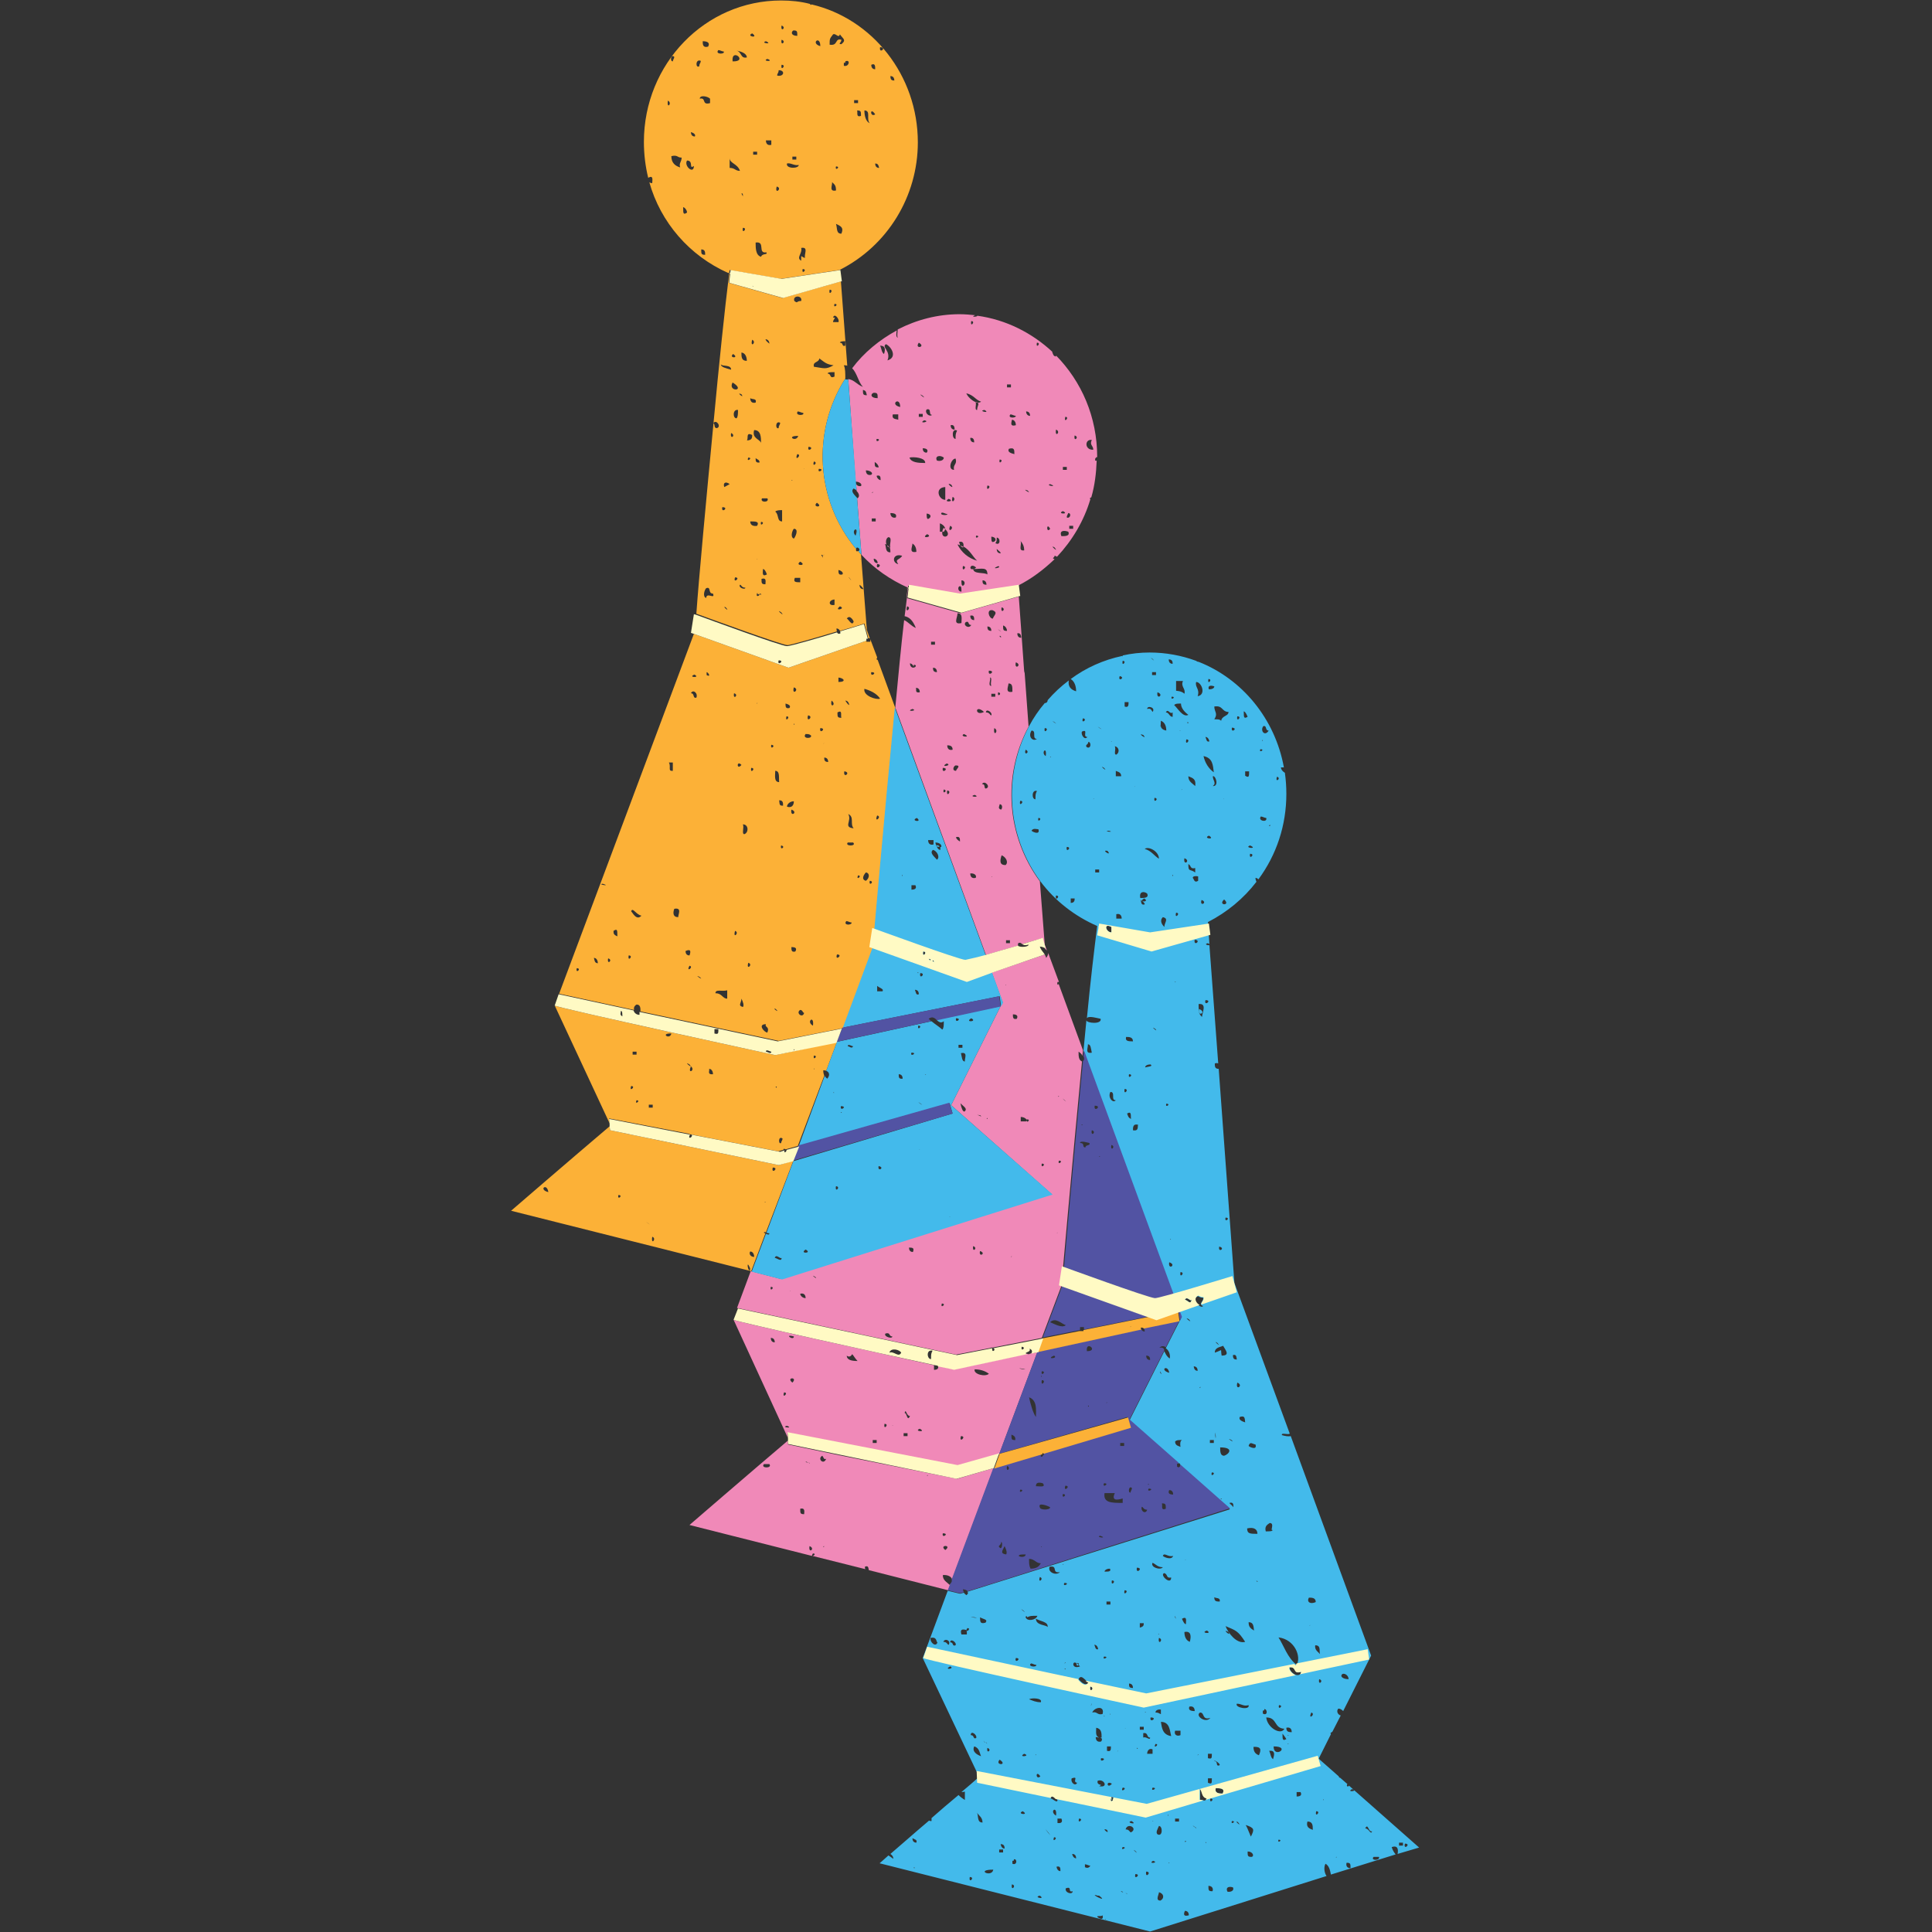 <svg xmlns="http://www.w3.org/2000/svg" xmlns:xlink="http://www.w3.org/1999/xlink" width="500" zoomAndPan="magnify" viewBox="0 0 375 375" height="500" preserveAspectRatio="xMidYMid meet" version="1.0"><rect x="0" y="0" width="375" height="375" fill="#333333" stroke="none"/><defs><clipPath id="5044a59142"><path d="M 99.203 0 L 179 0 L 179 247 L 99.203 247 Z M 99.203 0 " clip-rule="nonzero"/></clipPath><clipPath id="46e0b4f348"><path d="M 145 73 L 275.453 73 L 275.453 375 L 145 375 Z M 145 73 " clip-rule="nonzero"/></clipPath></defs><g clip-path="url(#5044a59142)"><path fill="#fcb137" d="M 141.438 52.984 C 141.531 52.984 141.531 52.984 141.438 52.984 C 141.531 53.082 141.531 53.082 141.438 52.984 Z M 125.836 34.594 C 125.266 32.305 124.98 29.922 124.98 27.539 C 124.98 12.387 136.871 0.094 151.613 0.094 C 153.516 0.094 155.418 0.285 157.227 0.762 C 157.32 1.047 157.414 0.953 157.512 0.855 C 169.305 3.621 178.152 14.578 178.152 27.637 C 178.152 38.117 172.254 47.742 162.934 52.414 L 151.52 54.129 L 141.625 52.414 L 141.531 52.984 L 141.34 52.984 C 133.828 49.648 128.215 43.168 126.027 35.355 C 126.121 35.449 126.312 35.547 126.598 35.547 C 126.598 34.973 126.883 33.926 125.836 34.496 C 125.836 34.496 125.836 34.594 125.836 34.594 Z M 172.824 14.77 C 172.824 15.531 173.109 15.629 173.586 15.629 C 173.586 15.055 173.301 14.77 172.824 14.77 Z M 170.828 9.148 C 170.543 10.578 172.254 9.242 170.828 9.148 Z M 162.266 36.973 C 162.266 35.926 161.98 35.832 161.504 35.355 C 161.602 35.926 160.84 37.262 162.266 36.973 Z M 162.266 32.305 C 161.98 33.352 163.312 32.305 162.266 32.305 Z M 162.266 43.453 C 162.551 44.312 162.266 45.359 163.312 45.359 C 163.789 44.219 163.312 43.93 162.266 43.453 Z M 169.875 31.734 C 169.875 32.305 170.16 32.59 170.637 32.59 C 170.543 32.305 170.543 31.734 169.875 31.734 Z M 169.113 12.578 C 169.113 13.148 169.398 13.438 169.875 13.438 C 169.875 12.863 169.875 12.195 169.113 12.578 Z M 169.875 22.203 C 168.828 20.582 168.828 22.871 169.875 22.203 Z M 167.781 21.441 C 167.781 22.488 168.07 23.633 168.828 23.918 C 168.07 23.156 169.113 21.441 167.781 21.441 Z M 166.355 21.441 C 166.547 21.727 166.07 22.871 167.117 22.488 C 167.117 21.633 167.117 21.441 166.355 21.441 Z M 165.785 20.012 C 166.07 20.012 166.07 20.012 166.547 20.012 C 166.547 19.727 166.547 19.727 166.547 19.441 C 166.262 19.441 166.262 19.441 165.785 19.441 C 165.785 19.727 165.785 19.727 165.785 20.012 Z M 163.789 12.195 C 163.789 12.484 163.789 12.484 163.789 12.77 C 164.836 13.055 165.121 11.434 164.074 11.91 C 164.074 12.195 164.074 12.195 163.789 12.195 Z M 161.031 8.672 C 162.742 8.957 161.98 7.336 163.312 7.719 C 163.312 8.289 162.551 8.574 163.312 8.574 C 164.359 7.719 163.598 7.527 163.027 6.668 C 162.742 7.527 162.266 6.383 161.695 6.668 C 161.031 7.527 161.031 7.527 161.031 8.672 Z M 159.223 8.957 C 159.223 6.766 157.227 8.383 159.223 8.957 Z M 144.195 44.219 C 143.91 45.648 145.242 44.219 144.195 44.219 Z M 144.195 38.117 C 144.195 37.547 144.195 37.547 143.91 37.547 Z M 155.797 52.223 C 155.512 53.461 156.844 52.223 155.797 52.223 Z M 155.512 50.602 C 155.512 50.031 155.512 49.84 155.512 49.746 C 155.797 49.746 155.797 50.031 156.273 50.031 C 155.988 49.457 157.035 47.84 155.512 48.125 C 155.797 49.172 154.469 50.031 155.512 50.602 Z M 154.754 6.957 C 154.754 6.098 154.754 5.906 153.992 5.906 C 153.516 6.191 153.516 6.957 154.754 6.957 Z M 153.801 30.398 C 153.801 30.684 153.801 30.684 153.801 30.969 C 154.086 30.969 154.086 30.969 154.562 30.969 C 154.562 30.684 154.562 30.684 154.562 30.398 C 154.469 30.398 154.086 30.398 153.801 30.398 Z M 155.039 32.02 C 154.18 32.211 153.422 31.543 152.754 31.734 C 152.469 32.781 155.039 32.781 155.039 32.02 Z M 151.707 4.953 C 151.422 6.383 152.754 5.336 151.707 4.953 Z M 151.707 7.719 C 151.422 9.148 152.754 8.004 151.707 7.719 Z M 151.707 12.578 C 151.422 14.008 152.754 12.578 151.707 12.578 Z M 150.852 14.676 C 152.184 14.961 152.469 13.625 151.137 13.625 C 151.137 14.199 150.852 14.199 150.852 14.676 Z M 150.758 36.211 C 150.281 37.926 151.992 36.5 150.758 36.211 Z M 149.711 27.254 C 149.426 27.254 148.949 27.254 148.664 27.254 C 148.664 27.824 148.949 28.301 149.711 28.113 C 149.711 27.824 149.711 27.348 149.711 27.254 Z M 148.949 11.434 C 147.715 11.91 150.473 12.008 148.949 11.434 Z M 148.664 8.004 C 147.43 8.383 150.188 8.672 148.664 8.004 Z M 146.668 47.078 C 146.668 48.125 146.668 49.555 147.715 49.84 C 148 49.078 149.047 49.555 148.762 48.98 C 146.953 49.27 148.664 46.789 146.668 47.078 Z M 146.953 29.445 C 146.668 29.445 146.668 29.445 146.191 29.445 C 146.191 29.73 146.191 29.73 146.191 30.02 C 146.668 30.02 146.668 30.02 146.953 30.02 C 146.953 29.73 146.953 29.73 146.953 29.445 Z M 146 6.48 C 144.672 7.051 147.43 7.527 146 6.48 Z M 142.957 9.812 C 144.004 10.102 143.719 11.434 144.957 11.148 C 144.957 10.387 143.91 10.004 142.957 9.812 Z M 142.195 11.91 C 145.336 12.008 141.91 9.148 142.195 11.91 Z M 141.625 32.59 C 142.672 32.59 142.672 33.164 143.625 33.164 C 143.148 31.734 141.625 31.734 141.625 30.684 C 141.625 31.352 141.625 31.734 141.625 32.59 Z M 136.871 49.457 C 136.871 48.98 136.871 48.41 136.109 48.41 C 136.109 49.27 136.109 49.457 136.871 49.457 Z M 140.484 10.004 C 140.199 10.004 139.723 9.719 139.438 9.719 C 138.676 10.578 140.77 10.578 140.484 10.004 Z M 137.82 19.152 C 137.348 18.676 135.824 18.391 135.824 19.152 C 137.156 18.867 136.109 20.488 137.82 20.012 C 137.82 19.727 137.82 19.441 137.82 19.152 Z M 136.395 8.004 C 136.395 8.574 136.395 9.336 137.441 9.051 C 137.82 8.383 137.441 8.004 136.395 8.004 Z M 135.73 12.863 C 135.73 12.293 136.016 12.293 136.016 11.816 C 134.969 11.34 134.969 13.34 135.73 12.863 Z M 134.113 25.633 C 134.113 26.207 134.398 26.492 134.875 26.492 C 135.062 26.109 134.684 25.824 134.113 25.633 Z M 134.684 32.211 C 133.637 32.973 134.684 31.16 133.352 31.16 C 132.684 32.211 134.684 33.926 134.684 32.211 Z M 133.352 41.262 C 133.352 40.785 132.875 40.215 132.59 40.215 C 132.684 40.883 132.398 41.93 133.352 41.262 Z M 130.309 30.305 C 130.309 31.637 131.07 32.211 132.02 32.496 C 131.734 31.637 132.305 31.445 132.305 30.59 C 131.355 30.59 131.641 30.02 130.309 30.305 Z M 130.594 11.91 C 130.594 11.625 130.879 11.34 130.879 11.055 C 130.309 10.387 129.926 11.91 130.594 11.91 Z M 129.641 19.535 C 129.355 21.344 130.594 20.012 129.641 19.535 Z M 170.352 128.082 L 173.777 137.422 C 171.684 158.957 169.496 183.926 169.496 183.926 L 163.691 199.555 L 151.137 202.031 L 124.316 196.316 C 124.316 195.648 124.316 194.98 123.555 194.98 C 123.078 195.266 122.984 195.648 123.078 196.031 L 108.527 192.883 L 134.684 123.031 L 153.039 129.605 L 168.164 124.363 C 168.164 124.363 168.164 124.461 168.164 124.555 C 168.449 124.555 168.449 124.555 168.926 124.555 C 168.926 124.27 168.926 124.27 168.926 124.078 L 170.258 127.605 C 170.066 127.984 170.16 128.082 170.352 128.082 Z M 169.113 130.465 C 168.828 131.605 170.543 130.465 169.113 130.465 Z M 164.645 158.004 C 165.406 159.34 163.598 160.578 165.691 160.77 C 164.93 159.91 165.883 158.578 164.645 158.004 Z M 164.074 135.992 C 164.266 136.277 164.551 136.754 164.836 136.848 C 164.738 136.277 164.453 135.992 164.074 135.992 Z M 156.844 138.852 C 156.371 140.469 158.082 139.039 156.844 138.852 Z M 134.777 130.941 C 133.352 131.512 136.109 131.605 134.777 130.941 Z M 111.949 187.93 C 111.664 189.168 112.996 187.93 111.949 187.93 Z M 116.039 186.977 C 116.039 186.402 115.754 185.926 115.277 185.926 C 115.469 186.691 115.469 186.879 116.039 186.977 Z M 116.992 171.539 C 115.754 171.633 118.797 172.109 116.992 171.539 Z M 118.039 186.023 C 117.754 187.453 119.082 186.309 118.039 186.023 Z M 119.082 180.688 C 119.082 181.164 119.082 181.449 119.844 181.734 C 119.75 181.066 120.035 180.02 119.082 180.688 Z M 120.797 193.934 C 121.746 194.887 119.75 192.98 120.797 193.934 Z M 122.031 185.449 C 121.746 186.879 123.078 185.449 122.031 185.449 Z M 124.504 177.73 C 123.461 177.543 122.793 176.016 122.508 176.875 C 122.793 177.16 123.555 178.781 124.504 177.73 Z M 130.594 148 C 130.309 148 130.309 148 129.832 148 C 130.309 148.855 129.547 149.715 130.594 149.617 C 130.594 149.047 130.594 148.57 130.594 148 Z M 130.879 176.398 C 130.594 177.16 130.594 178.02 131.641 178.02 C 131.641 177.445 132.398 176.113 130.879 176.398 Z M 133.828 185.449 C 134.113 184.688 134.113 184.117 133.066 184.594 C 133.066 185.164 133.352 185.449 133.828 185.449 Z M 133.828 187.453 C 133.066 188.883 134.777 187.645 133.828 187.453 Z M 134.113 134.562 C 134.875 134.562 134.398 135.609 135.16 135.418 C 135.539 134.562 134.492 133.703 134.113 134.562 Z M 135.824 189.645 C 134.398 188.883 136.871 190.598 135.824 189.645 Z M 137.156 130.465 C 137.156 130.75 137.156 130.75 137.156 131.035 C 138.105 131.512 137.441 130.465 137.156 130.465 Z M 141.152 192.219 C 140.105 192.504 138.867 191.93 138.867 192.789 C 140.199 192.789 140.199 193.836 141.152 193.836 C 141.152 193.266 141.152 192.789 141.152 192.219 Z M 142.48 134.562 C 142.195 135.992 143.527 134.848 142.48 134.562 Z M 142.672 180.688 C 142.195 182.402 143.625 180.973 142.672 180.688 Z M 143.91 148.477 C 142.957 147.426 142.957 149.617 143.91 148.477 Z M 143.91 193.836 C 143.91 194.695 143.148 195.172 144.195 195.457 C 144.48 195.172 144.195 194.41 143.91 193.836 Z M 144.195 160.008 C 144.48 160.578 143.91 161.91 144.48 161.91 C 145.336 161.625 145.336 160.008 144.195 160.008 Z M 145.242 186.879 C 144.766 188.5 146.285 187.168 145.242 186.879 Z M 145.812 149.047 C 145.527 150.383 146.859 149.047 145.812 149.047 Z M 146.859 136.562 C 146.859 136.754 147.238 136.086 146.859 136.562 Z M 148.664 198.793 C 146.953 198.793 148.379 200.414 148.949 200.414 C 149.426 199.176 148.379 199.461 148.664 198.793 Z M 149.711 144.566 C 149.426 145.711 150.758 144.664 149.711 144.566 Z M 150.566 195.84 C 149.617 195.457 151.613 196.887 150.566 195.84 Z M 150.473 149.617 C 150.473 150.477 150.188 151.809 151.234 151.809 C 151.137 150.953 151.422 149.617 150.473 149.617 Z M 151.613 164.105 C 151.328 165.246 152.66 164.293 151.613 164.105 Z M 151.992 156.383 C 151.992 155.812 151.992 155.336 151.234 155.336 C 151.328 156.289 151.328 156.383 151.992 156.383 Z M 152.469 136.562 C 152.469 137.133 152.469 137.609 153.23 137.422 C 153.516 137.039 153.23 136.754 152.469 136.562 Z M 152.66 139.039 C 152.277 140.375 153.609 139.039 152.66 139.039 Z M 154.086 155.527 C 153.324 155.527 152.754 156.098 152.754 156.574 C 153.609 156.859 154.086 156.383 154.086 155.527 Z M 153.609 157.148 C 153.324 158.766 155.039 157.625 153.609 157.148 Z M 154.086 140.469 C 154.086 140.945 154.371 140.469 154.086 140.469 Z M 153.609 183.832 C 153.609 184.402 153.609 184.879 154.371 184.688 C 154.754 184.023 154.371 183.832 153.609 183.832 Z M 154.086 133.418 C 153.609 135.133 155.324 133.797 154.086 133.418 Z M 156.082 196.602 C 155.797 196.602 155.797 196.027 155.324 196.027 C 154.371 196.602 155.797 197.746 156.082 196.602 Z M 157.414 142.758 C 157.129 142.566 157.129 142.473 156.371 142.473 C 155.609 143.426 157.699 143.426 157.414 142.758 Z M 157.797 199.078 C 158.082 196.887 156.371 198.316 157.797 199.078 Z M 159.223 141.328 C 158.938 142.66 160.555 141.328 159.223 141.328 Z M 159.887 144.281 C 159.602 144.664 160.176 143.996 159.887 144.281 Z M 160.746 147.902 C 160.746 147.332 160.461 147.047 159.984 147.047 C 159.984 147.426 159.984 147.902 160.746 147.902 Z M 161.41 135.992 C 161.031 137.609 162.457 136.754 161.41 135.992 Z M 162.457 185.262 C 161.98 186.691 163.789 185.262 162.457 185.262 Z M 163.312 139.324 C 163.121 138.852 163.598 137.707 162.551 138.277 C 162.551 139.137 162.551 139.324 163.312 139.324 Z M 162.742 131.512 C 162.742 131.797 162.742 132.082 162.742 132.371 C 164.359 132.371 163.789 131.605 162.742 131.512 Z M 163.883 149.715 C 163.598 151.238 165.309 149.906 163.883 149.715 Z M 165.309 179.066 C 165.023 179.066 164.551 178.781 164.266 178.781 C 163.598 179.637 165.309 179.637 165.309 179.066 Z M 165.594 163.531 C 165.309 163.531 164.836 163.531 164.551 163.531 C 163.883 164.293 166.355 164.293 165.594 163.531 Z M 166.547 169.918 C 166.07 171.062 167.496 169.918 166.547 169.918 Z M 168.07 169.344 C 167.781 169.633 167.023 170.68 168.07 170.965 C 168.828 170.395 168.828 169.441 168.07 169.344 Z M 168.828 170.965 C 168.543 172.203 169.875 171.062 168.828 170.965 Z M 170.258 158.289 C 169.59 159.91 171.301 158.48 170.258 158.289 Z M 167.781 133.703 C 167.496 135.039 170.066 135.895 170.828 135.609 C 170.16 134.562 168.828 133.988 167.781 133.703 Z M 150.473 204.797 L 162.457 202.223 L 160.363 207.848 C 160.176 207.75 160.078 207.75 159.793 207.75 C 159.793 208.227 159.887 208.512 159.984 208.801 L 154.848 222.426 L 152.469 223.094 C 152.469 223 152.277 223 152.09 223 C 152.09 223.094 152.09 223.191 151.992 223.191 L 151.043 223.477 L 133.828 220.141 C 133.73 220.141 133.73 220.043 133.637 220.043 L 118.227 217.09 L 118.324 218.043 L 107.668 195.172 C 108.242 195.648 150.473 204.797 150.473 204.797 Z M 122.793 204.703 C 123.078 204.703 123.078 204.703 123.555 204.703 C 123.555 204.414 123.555 204.414 123.555 204.129 C 123.078 204.129 123.078 204.129 122.793 204.129 C 122.793 204.414 122.793 204.414 122.793 204.703 Z M 122.508 210.801 C 122.031 212.137 123.555 210.801 122.508 210.801 Z M 123.555 213.562 C 123.078 214.613 124.504 213.562 123.555 213.562 Z M 126.691 214.422 C 126.504 214.422 126.219 214.422 125.934 214.422 C 125.934 214.707 125.934 214.707 125.934 214.992 C 126.219 214.992 126.219 214.992 126.691 214.992 C 126.691 214.707 126.691 214.707 126.691 214.422 Z M 130.309 200.605 C 128.023 200.508 130.023 201.938 130.309 200.605 Z M 133.828 206.609 C 132.398 205.75 134.777 207.75 133.828 206.609 Z M 134.113 206.988 C 133.352 208.609 135.062 207.75 134.113 206.988 Z M 138.391 208.512 C 138.391 207.941 138.105 207.465 137.633 207.465 C 137.82 207.75 137.156 208.609 138.391 208.512 Z M 158.082 207.465 C 158.082 207.18 157.797 207.75 158.082 207.465 Z M 157.984 204.891 C 157.699 206.035 158.938 204.891 157.984 204.891 Z M 151.613 221.855 C 151.613 221.57 151.898 221.285 151.898 220.996 C 151.043 220.332 151.043 222.238 151.613 221.855 Z M 150.566 210.895 C 150.566 211.371 151.043 210.895 150.566 210.895 Z M 138.488 82.145 C 139.535 70.902 140.676 59.941 141.531 53.082 L 141.625 53.176 L 141.438 54.891 L 151.898 57.844 L 163.219 54.605 L 164.453 70.996 C 164.266 70.902 164.074 70.902 163.789 70.902 C 164.074 71.473 164.074 72.426 164.074 73.473 C 157.512 83.766 158.367 97.203 166.168 106.543 C 166.07 107.02 166.355 107.113 166.547 106.926 C 166.738 107.113 166.926 107.402 167.117 107.59 L 168.258 122.266 L 168.828 123.887 C 168.828 123.887 168.641 123.887 168.543 123.887 L 167.781 121.027 C 167.781 121.027 165.691 121.695 163.027 122.457 C 162.934 122.172 162.648 121.98 162.363 121.98 C 162.363 122.078 162.363 122.363 162.457 122.555 C 158.367 123.793 153.422 125.223 152.852 125.223 C 151.805 125.223 137.535 119.98 135.16 119.121 C 135.633 112.453 137.062 97.109 138.488 82.145 C 138.867 82.434 138.488 83.098 139.152 83.098 C 140.105 82.812 138.965 81.289 138.488 82.145 Z M 138.391 115.215 C 137.348 115.215 138.105 113.785 137.062 114.168 C 136.773 114.453 136.301 115.789 137.062 116.074 C 137.156 114.836 138.867 116.453 138.391 115.215 Z M 166.926 108.449 C 166.926 108.543 167.402 108.449 166.926 108.449 Z M 166.832 113.5 C 166.832 114.07 167.117 114.359 167.594 114.359 C 167.496 114.07 167.117 113.691 166.832 113.5 Z M 164.738 112.07 C 165.785 113.406 164.738 111.879 164.738 112.07 Z M 164.359 120.074 C 164.645 120.074 165.406 121.695 165.691 120.648 C 165.785 120.742 165.023 119.121 164.359 120.074 Z M 162.742 110.641 C 162.742 111.211 162.742 111.688 163.504 111.5 C 163.789 111.211 163.312 110.734 162.742 110.641 Z M 163.027 117.691 C 161.695 118.742 164.359 118.168 163.027 117.691 Z M 154.086 104.543 C 154.371 104.258 155.133 102.637 154.086 102.637 C 153.801 102.922 153.324 104.258 154.086 104.543 Z M 155.324 112.164 C 155.039 112.164 154.562 112.164 154.277 112.164 C 153.992 112.93 154.277 113.023 155.324 113.023 C 155.324 112.832 155.324 112.453 155.324 112.164 Z M 154.754 88.148 C 154.086 89.77 155.797 88.246 154.754 88.148 Z M 155.324 109.02 C 154.086 109.879 156.844 109.879 155.324 109.02 Z M 158.559 97.586 C 157.512 98.539 159.984 98.539 158.559 97.586 Z M 158.938 91.008 C 158.559 92.059 160.27 91.008 158.938 91.008 Z M 161.98 117.406 C 161.98 117.121 161.98 116.551 161.98 116.359 C 160.746 116.453 160.746 117.691 161.98 117.406 Z M 159.887 107.688 C 159.602 107.973 160.176 107.59 159.887 107.688 Z M 159.414 107.688 L 159.699 108.258 C 159.699 107.688 159.699 107.688 159.414 107.688 Z M 161.98 72.234 C 161.219 72.234 160.648 72.234 160.648 72.52 C 161.41 72.52 160.934 73.57 161.98 73.094 C 161.98 72.809 161.98 72.332 161.98 72.234 Z M 163.027 66.516 C 163.789 66.516 163.312 67.375 164.074 67.09 C 164.074 67.09 164.074 66.613 164.074 66.23 C 163.789 66.23 163.027 66.23 163.027 66.516 Z M 161.98 58.988 C 161.602 60.035 163.027 58.988 161.98 58.988 Z M 161.695 62.516 C 161.98 62.516 162.457 62.516 162.742 62.516 C 163.027 62.039 161.98 60.609 161.695 61.656 C 162.457 61.562 161.695 61.941 161.695 62.516 Z M 161.031 56.227 C 160.746 57.656 161.98 56.227 161.031 56.227 Z M 157.984 71.188 C 159.984 71.473 160.27 71.758 161.789 70.902 C 160.363 70.711 160.078 70.328 159.031 69.566 C 158.938 70.426 157.699 70.141 157.984 71.188 Z M 157.984 89.578 C 157.512 90.914 158.938 89.77 157.984 89.578 Z M 156.941 86.723 C 156.559 87.961 158.273 86.816 156.941 86.723 Z M 156.082 91.008 C 156.371 90.914 155.797 91.008 156.082 91.008 Z M 155.895 80.145 C 155.609 80.145 155.133 79.859 154.848 79.859 C 154.18 80.719 156.273 80.719 155.895 80.145 Z M 154.18 58.418 C 154.941 58.988 154.469 58.418 155.512 58.418 C 155.797 57.273 153.801 57.273 154.18 58.418 Z M 154.941 84.625 C 152.469 84.527 154.469 85.957 154.941 84.625 Z M 153.609 93.203 C 153.609 93.391 154.086 93.203 153.609 93.203 Z M 140.199 98.441 C 139.914 99.777 141.625 98.441 140.199 98.441 Z M 140.867 117.883 C 139.914 117.406 141.91 119.121 140.867 117.883 Z M 141.625 93.965 C 140.867 93.391 140.293 93.676 140.578 94.535 C 141.152 94.25 141.625 93.965 141.625 93.965 Z M 141.91 84.051 C 141.625 85.48 142.957 84.527 141.91 84.051 Z M 142.672 112.07 C 142.195 113.406 143.91 112.07 142.672 112.07 Z M 143.242 79.574 C 142.195 79.383 142.195 81.195 142.957 81.195 C 143.242 80.906 143.242 80.336 143.242 79.574 Z M 144.672 114.07 C 143.91 114.07 143.91 113.5 143.625 113.5 C 143.242 114.07 144.672 114.547 144.672 114.07 Z M 145.242 88.816 C 144.766 89.867 146.285 88.816 145.242 88.816 Z M 146.953 102.062 C 147.43 101.207 146.668 101.207 145.621 101.207 C 145.621 102.062 146.383 102.16 146.953 102.062 Z M 147.43 89.77 C 147.43 89.199 146.953 89.199 146.668 88.914 C 146.668 89.484 146.668 89.867 147.43 89.77 Z M 146.859 108.449 C 146.859 108.543 147.238 108.449 146.859 108.449 Z M 147.238 115.121 C 147.145 115.121 147.047 115.121 146.953 115.121 C 146.668 115.977 147.332 115.691 147.43 115.406 C 147.809 115.406 148.094 115.406 147.238 115.121 Z M 147.715 101.301 C 147.43 102.445 148.664 101.301 147.715 101.301 Z M 147.809 112.355 C 147.809 113.215 147.809 113.406 148.57 113.406 C 148.57 112.93 148.855 112.07 147.809 112.355 Z M 148.855 111.5 C 148.664 110.926 148.379 110.449 148.094 110.449 C 148.094 111.023 147.809 112.07 148.855 111.5 Z M 151.613 118.836 C 150.281 117.98 152.66 120.074 151.613 118.836 Z M 151.52 97.586 C 151.52 97.586 151.422 97.68 151.52 97.586 Z M 151.137 83.098 C 151.137 82.527 151.422 82.527 151.422 82.051 C 150.473 81.574 150.473 83.387 151.137 83.098 Z M 150.473 99.301 C 151.234 99.871 150.758 101.207 151.805 101.207 C 151.805 100.348 151.805 99.871 151.805 99.016 C 151.422 99.016 150.758 99.016 150.473 99.301 Z M 148.57 65.852 C 148.762 66.328 149.047 66.422 149.332 66.707 C 149.332 66.137 148.949 65.852 148.57 65.852 Z M 148.949 96.727 C 148.664 96.727 148.188 96.727 147.902 96.727 C 147.43 97.586 149.426 97.586 148.949 96.727 Z M 146.383 83.48 C 145.906 85.102 147.43 85.195 147.715 85.957 C 147.715 84.91 147.715 83.48 146.383 83.48 Z M 146 65.945 C 145.527 67.66 146.953 66.422 146 65.945 Z M 145.621 77.285 C 145.621 77.859 145.906 78.336 146.668 78.145 C 146.953 77.285 146 77.57 145.621 77.285 Z M 144.957 85.48 C 146 85.48 146 84.91 146 84.434 C 144.672 83.766 145.336 85.195 144.957 85.48 Z M 143.91 68.422 C 143.91 69.281 143.91 70.043 144.957 70.043 C 144.957 69.281 144.672 68.52 143.91 68.422 Z M 143.91 76.523 C 142.672 75.953 144.672 77.57 143.91 76.523 Z M 142.293 68.711 C 141.34 69.566 143.625 69.566 142.293 68.711 Z M 142.195 74.238 C 141.152 76.145 144.957 75.953 142.195 74.238 Z M 139.914 70.711 C 139.914 71.281 140.961 71.473 141.91 71.758 C 141.91 70.711 140.199 71.188 139.914 70.711 Z M 147.145 115.121 C 146.762 115.215 147.145 115.312 147.43 115.406 C 147.523 115.312 147.43 115.121 147.145 115.121 Z M 151.137 226.145 L 153.992 225.285 L 148.664 239.199 C 148.379 239.105 148.285 239.105 148.285 239.297 C 148.379 239.297 148.477 239.391 148.57 239.391 L 145.812 246.73 L 99.203 235.008 C 99.203 235.008 110.902 224.906 118.324 218.617 L 118.418 219.379 Z M 106.434 231.387 C 106.148 229.48 104.438 230.91 106.434 231.387 Z M 120.035 231.957 C 119.75 233.102 121.082 231.957 120.035 231.957 Z M 125.836 237.484 C 126.883 238.246 124.504 236.438 125.836 237.484 Z M 126.598 240.059 C 126.312 241.867 127.551 240.344 126.598 240.059 Z M 145.242 245.488 C 144.957 245.203 145.242 246.824 145.527 246.539 C 145.812 246.348 145.242 245.488 145.242 245.488 Z M 146.383 243.965 C 146.383 243.395 146.098 242.918 145.621 242.918 C 145.336 243.297 145.621 243.965 146.383 243.965 Z M 148.57 233.387 C 148.57 233.102 148.285 233.387 148.57 233.387 Z M 149.996 226.621 C 149.617 228.051 151.328 226.621 149.996 226.621 Z M 149.996 226.621 " fill-opacity="1" fill-rule="nonzero"/></g><path fill="#f089b8" d="M 199.363 262.738 L 185.188 265.789 C 185.188 265.789 184.047 265.504 182.051 265.121 C 182.242 265.598 181.957 265.883 181.289 265.883 C 181.289 265.598 181.289 265.312 181.289 265.027 C 181.289 265.027 181.387 265.027 181.48 265.027 C 171.207 262.738 142.77 256.543 142.387 256.164 L 152.945 279.129 L 152.852 278.176 L 185.855 284.562 L 193.941 282.273 L 201.359 262.453 L 199.934 262.738 C 199.836 262.836 199.551 262.93 199.363 262.738 Z M 149.617 259.688 C 150.09 259.688 150.379 259.977 150.379 260.547 C 149.902 260.547 149.617 260.262 149.617 259.688 Z M 152.184 270.266 C 153.23 270.266 151.707 271.695 152.184 270.266 Z M 152.754 276.746 C 154.18 277.32 151.422 277.035 152.754 276.746 Z M 154.086 259.402 C 154.086 260.355 151.992 258.832 154.086 259.402 Z M 153.801 268.363 C 152.469 267.312 154.941 267.219 153.801 268.363 Z M 164.359 263.121 C 164.645 263.406 165.121 263.406 165.406 262.836 C 165.691 263.121 165.977 263.691 166.453 264.168 C 165.309 264.168 164.359 263.977 164.359 263.121 Z M 170.16 280.082 C 169.684 280.082 169.684 280.082 169.398 280.082 C 169.398 279.797 169.398 279.797 169.398 279.512 C 169.875 279.512 169.875 279.512 170.16 279.512 C 170.16 279.703 170.16 279.797 170.16 280.082 Z M 171.684 276.367 C 172.73 276.367 171.398 277.797 171.684 276.367 Z M 173.301 276.746 C 172.824 276.746 173.586 276.652 173.301 276.746 Z M 176.152 278.75 C 175.68 278.75 175.68 278.75 175.391 278.75 C 175.391 278.465 175.391 278.465 175.391 278.176 C 175.867 278.176 175.867 278.176 176.152 278.176 C 176.152 278.465 176.152 278.465 176.152 278.75 Z M 175.582 274.27 C 175.867 273.223 175.867 274.844 176.629 274.844 C 176.059 276.082 176.059 274.176 175.582 274.27 Z M 178.531 277.32 C 179.957 278.082 177.199 277.797 178.531 277.32 Z M 186.52 278.75 C 187.758 278.75 186.047 280.273 186.52 278.75 Z M 189.184 265.789 C 190.23 265.789 191.184 266.074 191.941 266.645 C 191.277 267.312 188.898 266.742 189.184 265.789 Z M 198.602 265.789 C 196.316 265.312 200.121 265.883 198.602 265.789 Z M 183.191 103.207 C 183.098 103.207 183 103.207 182.906 103.207 C 182.906 103.016 183 102.73 183.191 102.445 C 183.285 102.539 183.383 102.637 183.477 102.637 C 183.383 102.922 183.383 103.016 183.191 103.207 Z M 188.992 110.449 C 188.898 110.449 188.898 110.449 188.992 110.449 Z M 205.258 190.598 C 205.355 190.598 205.449 190.598 205.543 190.598 L 203.453 184.973 C 203.453 185.262 203.355 185.547 203.07 185.926 C 202.977 185.641 202.883 185.449 202.785 185.262 L 192.512 188.785 L 194.605 194.504 L 194.227 195.266 L 184.617 214.516 L 204.117 231.766 L 151.613 248.254 L 145.715 246.73 L 143.055 253.875 L 185.57 262.93 L 192.418 261.594 C 192.418 261.594 192.418 261.5 192.418 261.5 C 192.512 261.5 192.512 261.5 192.512 261.594 L 202.215 259.688 L 206.02 249.586 C 206.02 249.586 208.016 226.812 210.016 206.035 C 209.348 205.75 209.348 204.988 209.348 204.129 C 209.633 204.32 210.016 204.605 210.109 204.988 C 210.109 204.605 210.203 204.227 210.203 203.844 L 205.449 190.883 C 205.543 191.168 205.07 191.359 205.258 190.598 Z M 187.188 215.758 C 186.902 215.758 186.617 215.184 186.426 214.137 C 186.902 214.707 187.949 215.184 187.188 215.758 Z M 189.66 216.422 C 189.945 216.422 190.422 216.422 190.422 216.711 C 190.422 216.711 189.945 216.422 189.66 216.422 Z M 191.656 217.188 C 191.371 217.281 191.656 216.711 191.656 217.188 Z M 195.273 191.266 C 194.988 191.266 195.273 191.074 195.273 191.266 Z M 197.363 197.746 C 196.602 197.934 196.602 197.457 196.602 196.887 C 197.363 196.887 197.648 197.172 197.363 197.746 Z M 199.266 217.473 C 199.266 217.566 199.172 217.566 199.172 217.664 C 198.887 217.664 198.41 217.664 198.125 217.664 C 198.125 217.375 198.125 217.09 198.125 216.805 C 198.695 216.805 199.172 217.09 199.266 217.375 C 199.266 217.375 199.266 217.281 199.266 217.281 C 200.219 217.188 199.266 218.141 199.266 217.473 Z M 202.215 225.859 C 203.262 225.859 201.93 227 202.215 225.859 Z M 149.617 249.777 C 150.566 249.777 149.332 250.922 149.617 249.777 Z M 153.324 250.539 C 153.609 250.539 153.324 250.637 153.324 250.539 Z M 155.324 251.113 C 156.082 250.922 156.371 251.398 156.371 251.969 C 155.797 251.969 155.324 251.492 155.324 251.113 Z M 158.273 247.871 C 158.938 248.633 156.941 247.016 158.273 247.871 Z M 171.875 258.832 C 172.918 258.547 172.445 259.402 173.203 259.402 C 173.203 259.977 171.398 259.402 171.875 258.832 Z M 177.199 243.012 C 176.723 243.012 176.438 242.727 176.438 242.152 C 177.199 242.152 177.484 242.25 177.199 243.012 Z M 182.812 253.02 C 183.859 253.02 182.43 254.16 182.812 253.02 Z M 188.898 241.867 C 189.945 242.25 188.613 243.297 188.898 241.867 Z M 190.23 242.82 C 191.562 243.297 189.852 244.156 190.23 242.82 Z M 196.316 243.965 C 196.031 243.965 196.602 243.68 196.316 243.965 Z M 205.164 239.391 C 205.164 239.297 205.258 239.199 205.258 239.199 C 205.258 239.297 205.164 239.391 205.164 239.391 Z M 206.59 213.562 C 205.543 212.516 207.637 214.422 206.59 213.562 Z M 205.543 212.801 C 205.164 213.09 205.543 212.516 205.543 212.801 Z M 205.543 225.285 C 206.59 225.285 205.164 226.336 205.543 225.285 Z M 212.965 88.723 C 212.965 80.906 209.918 74.047 204.973 68.996 C 204.973 69.09 204.973 69.09 204.973 69.188 C 204.402 69.188 204.402 68.613 204.211 68.328 C 204.211 68.328 204.211 68.328 204.309 68.328 C 200.312 64.613 195.273 62.039 189.66 61.277 C 189.945 61.465 188.137 61.656 189.281 61.18 C 188.328 61.086 187.281 60.988 186.234 60.988 C 182.051 60.988 177.961 62.039 174.25 63.945 C 174.25 64.422 174.062 64.992 174.25 65.562 C 173.871 65.375 173.965 64.707 174.062 64.137 C 170.73 65.945 167.688 68.422 165.406 71.473 C 166.355 72.426 166.641 74.238 167.496 75.094 C 166.262 74.617 165.883 73.762 164.645 73.57 L 166.07 93.488 C 166.832 93.488 167.402 93.965 167.117 94.344 C 166.547 94.441 166.168 94.152 166.168 93.773 L 166.262 95.297 C 166.738 95.773 166.926 96.348 166.453 96.727 C 166.453 96.727 166.453 96.727 166.355 96.633 L 167.211 107.688 C 169.781 110.449 172.824 112.547 176.25 114.07 C 176.059 115.691 175.867 117.598 175.582 119.598 C 176.438 119.789 177.105 120.266 177.77 121.887 C 176.82 121.504 176.344 120.742 175.488 120.363 C 174.918 125.316 174.348 131.227 173.777 137.324 L 191.371 185.355 C 193.273 184.785 195.652 184.117 197.648 183.547 C 197.555 183.449 197.555 183.258 197.648 183.07 C 198.031 182.879 198.219 183.07 198.41 183.258 C 200.598 182.594 202.309 182.117 202.309 182.117 L 202.883 184.211 C 203.07 184.309 203.168 184.402 203.262 184.594 L 202.785 183.355 L 201.836 171.062 C 195.367 162.293 194.512 150.57 199.648 141.043 L 198.887 130.652 C 198.887 130.559 198.789 130.367 198.789 130.273 L 197.746 115.789 L 186.426 119.027 L 175.965 116.074 L 176.152 114.359 L 175.965 114.262 C 175.965 114.262 175.965 114.262 176.059 114.262 L 176.25 114.262 L 176.25 113.691 L 186.141 115.406 L 197.555 113.691 C 200.219 112.355 202.594 110.547 204.688 108.543 C 204.594 108.449 204.496 108.449 204.402 108.449 C 204.402 108.164 204.688 108.164 204.688 107.879 C 204.879 107.879 204.973 107.973 205.164 108.066 C 208.113 104.922 210.395 101.109 211.633 96.918 C 211.633 96.824 211.535 96.824 211.535 96.727 C 211.633 96.633 211.727 96.535 211.82 96.535 C 212.488 94.25 212.773 91.867 212.867 89.391 C 212.68 89.484 212.488 89.484 212.582 89.008 C 212.773 88.723 212.867 88.723 212.965 88.723 Z M 174.727 79 C 172.539 78.523 174.727 76.809 174.727 79 Z M 174.348 80.43 C 174.348 80.621 174.348 81.195 174.348 81.48 C 174.062 81.289 173.016 81.48 173.301 80.43 C 173.586 80.43 173.871 80.43 174.348 80.43 Z M 171.969 66.805 C 173.016 67.281 174.25 69.375 172.254 69.949 C 173.016 68.137 171.016 67.375 171.969 66.805 Z M 170.16 85.195 C 171.301 85.195 169.875 86.148 170.16 85.195 Z M 170.543 90.723 C 169.781 90.723 169.781 90.531 169.781 89.676 C 170.16 89.867 170.543 90.344 170.543 90.723 Z M 169.59 76.238 C 170.352 76.238 170.352 76.43 170.352 77.285 C 168.926 77.285 168.926 76.43 169.59 76.238 Z M 169.398 95.488 C 169.684 95.488 168.926 95.965 169.398 95.488 Z M 167.496 75.668 C 168.07 75.855 168.07 75.953 168.258 76.715 C 167.496 76.715 167.496 76.523 167.496 75.668 Z M 169.113 92.152 C 168.355 92.344 168.07 91.867 168.07 91.297 C 168.828 91.297 169.59 91.773 169.113 92.152 Z M 169.211 100.633 C 169.496 100.633 169.973 100.633 169.973 100.633 C 169.973 100.922 169.973 100.922 169.973 101.207 C 169.496 101.207 169.496 101.207 169.211 101.207 C 169.211 100.922 169.211 100.922 169.211 100.633 Z M 169.59 108.449 C 169.875 108.449 170.352 108.734 170.352 109.309 C 169.875 109.309 169.59 109.02 169.59 108.449 Z M 170.258 109.496 C 171.586 109.496 169.875 110.926 170.258 109.496 Z M 170.16 92.344 C 170.922 92.152 170.922 92.629 170.922 93.203 C 170.445 93.105 170.16 92.629 170.16 92.344 Z M 171.586 68.711 C 171.113 68.422 171.113 67.66 170.828 67.09 C 171.875 67.09 171.875 67.852 171.586 68.711 Z M 172.824 106.258 C 172.73 106.258 172.633 106.258 172.633 106.16 C 172.824 106.449 172.824 106.828 172.824 107.211 C 171.777 107.211 172.062 106.16 171.777 105.59 C 171.875 105.59 171.969 105.684 172.062 105.684 C 171.875 105.207 171.969 104.445 172.445 104.258 C 173.301 104.352 172.539 105.684 172.824 106.258 Z M 172.824 99.586 C 173.586 99.586 174.156 99.777 173.871 100.445 C 173.203 100.633 172.824 100.156 172.824 99.586 Z M 174.348 109.496 C 173.016 109.211 173.301 107.305 175.105 107.879 C 174.633 108.734 173.586 108.449 174.348 109.496 Z M 177.391 129.605 C 176.914 129.605 176.629 129.32 176.629 128.746 C 177.105 128.844 177.391 129.32 177.391 129.605 Z M 177.105 137.609 C 178.34 137.992 175.582 138.184 177.105 137.609 Z M 183.191 153.238 C 184.145 153.43 182.812 154.383 183.191 153.238 Z M 183.859 153.43 C 184.902 153.527 183.574 154.957 183.859 153.43 Z M 185.57 162.484 C 186.332 162.293 186.332 162.77 186.332 163.34 C 185.855 163.055 185.57 162.77 185.57 162.484 Z M 189.375 170.395 C 188.613 170.586 188.328 170.109 188.328 169.535 C 189.09 169.441 189.66 169.918 189.375 170.395 Z M 192.512 170.203 C 192.227 170.203 192.797 170.012 192.512 170.203 Z M 192.133 131.512 C 192.703 131.512 192.133 132.559 192.418 133.133 C 191.656 133.133 192.418 131.797 192.133 131.512 Z M 191.941 130.176 C 193.465 130.176 191.656 131.512 191.941 130.176 Z M 192.418 134.656 C 192.703 134.656 192.703 134.656 193.18 134.656 C 193.18 134.941 193.18 134.941 193.18 135.227 C 192.703 135.227 192.703 135.227 192.418 135.227 C 192.418 134.941 192.418 134.941 192.418 134.656 Z M 196.031 183.07 C 195.559 183.07 195.559 183.07 195.273 183.07 C 195.273 182.781 195.273 182.781 195.273 182.496 C 195.746 182.496 195.746 182.496 196.031 182.496 C 196.031 182.781 196.031 182.781 196.031 183.07 Z M 198.219 123.793 C 197.746 123.793 197.461 123.508 197.461 122.934 C 198.219 122.742 198.219 123.695 198.219 123.793 Z M 197.176 128.559 C 198.504 129.035 196.793 130.176 197.176 128.559 Z M 195.746 132.656 C 196.508 132.656 196.508 133.227 196.508 134.273 C 194.988 134.562 195.746 133.227 195.746 132.656 Z M 195.176 167.914 C 194.035 167.914 194.035 167.152 194.414 166.012 C 195.176 166.297 195.844 167.344 195.176 167.914 Z M 195.461 122.457 C 194.699 122.457 194.699 122.266 194.699 121.41 C 195.176 121.504 195.461 122.078 195.461 122.457 Z M 194.414 117.883 C 195.461 118.168 194.129 119.312 194.414 117.883 Z M 194.32 157.148 C 193.559 156.957 194.035 156.383 194.035 156.098 C 194.605 156.098 194.605 156.859 194.32 157.148 Z M 194.035 122.363 C 194.988 123.219 192.988 121.602 194.035 122.363 Z M 194.32 123.695 C 194.035 123.695 194.035 123.508 194.035 123.41 C 194.32 123.41 194.32 123.695 194.32 123.695 Z M 193.75 134.371 C 194.699 134.562 193.465 135.516 193.75 134.371 Z M 192.988 141.328 C 194.035 141.805 192.703 143.234 192.988 141.328 Z M 192.703 118.457 C 193.75 118.934 192.988 119.312 192.703 120.074 C 191.941 120.074 191.371 118.168 192.703 118.457 Z M 192.418 122.457 C 191.656 122.457 191.656 121.98 191.656 121.602 C 192.133 121.602 192.418 121.887 192.418 122.457 Z M 192.418 138.852 C 192.133 138.852 192.133 138.277 191.371 138.277 C 191.371 137.422 192.703 138.277 192.418 138.852 Z M 191.371 153.051 C 190.895 153.051 191.371 152.191 190.609 152.191 C 191.086 151.332 192.418 152.762 191.371 153.051 Z M 190.992 138.184 C 189.184 139.137 189.184 136.562 190.992 138.184 Z M 189.184 154.289 C 190.516 154.859 187.758 154.668 189.184 154.289 Z M 189.09 120.363 C 188.613 120.363 188.328 120.074 188.328 119.504 C 189.09 119.312 189.09 119.887 189.09 120.363 Z M 187.473 120.742 C 188.234 120.457 187.758 121.316 188.52 121.316 C 188.043 122.172 186.805 121.316 187.473 120.742 Z M 187.09 142.473 C 188.805 143.234 186.047 143.043 187.09 142.473 Z M 185.855 119.027 C 186.902 119.027 186.617 120.074 186.617 120.934 C 184.902 121.316 185.855 119.887 185.855 119.027 Z M 185.57 148.57 C 186.617 148.57 185.57 149.332 185.57 149.617 C 184.617 149.617 185.188 148.477 185.57 148.57 Z M 184.902 145.52 C 184.145 145.711 183.859 145.234 183.859 144.664 C 184.617 144.664 184.902 144.949 184.902 145.52 Z M 183.762 148.188 C 185 148.57 182.242 149.047 183.762 148.188 Z M 183 149.047 C 184.43 149.047 182.715 150.383 183 149.047 Z M 181.859 130.465 C 181.098 130.465 181.098 129.988 181.098 129.605 C 181.574 129.605 181.859 129.891 181.859 130.465 Z M 180.719 124.555 C 181.195 124.555 181.195 124.555 181.48 124.555 C 181.48 124.84 181.48 124.84 181.48 125.125 C 181.195 125.125 181.195 125.125 180.719 125.125 C 180.719 124.84 180.719 124.84 180.719 124.555 Z M 178.723 133.133 C 178.91 133.324 179.102 133.512 178.723 133.133 C 178.531 132.941 178.438 132.941 178.438 132.848 C 178.438 132.941 178.625 133.035 178.723 133.133 Z M 178.531 134.371 C 177.484 134.562 177.961 133.797 177.77 133.512 C 178.246 133.512 178.531 133.797 178.531 134.371 Z M 177.391 129.035 C 178.34 129.035 177.105 130.176 177.391 129.035 Z M 176.059 117.691 C 177.105 117.883 175.582 119.312 176.059 117.691 Z M 193.465 104.352 C 194.227 104.352 194.227 106.066 193.18 105.398 C 193.465 105.207 193.465 104.922 193.465 104.352 Z M 191.086 79.574 C 192.418 80.336 189.66 79.766 191.086 79.574 Z M 188.52 62.324 C 189.469 62.324 188.234 63.754 188.52 62.324 Z M 190.422 77.953 C 190.23 78.145 190.039 78.145 189.754 78.145 C 190.137 78.43 189.66 78.812 189.66 79.574 C 189.09 79.574 189.566 78.621 189.375 78.047 C 188.613 77.762 187.758 76.906 187.566 76.332 C 189.09 76.715 189.375 77.668 190.422 77.953 Z M 189.469 103.969 C 190.516 103.969 189.184 104.828 189.469 103.969 Z M 189.09 85.863 C 188.613 85.863 188.328 85.578 188.328 85.004 C 188.805 84.91 189.09 85.195 189.09 85.863 Z M 185.285 83.387 C 184.809 83.387 184.523 83.098 184.523 82.527 C 185.285 82.336 185.285 83.098 185.285 83.387 Z M 184.617 94.059 C 185.57 95.395 183.191 93.391 184.617 94.059 Z M 179.387 81.574 C 180.812 81.859 178.055 82.336 179.387 81.574 Z M 179.863 87.863 C 179.387 87.863 179.102 87.578 179.102 87.008 C 180.148 87.008 180.148 87.578 179.863 87.863 Z M 178.34 80.906 C 178.34 80.621 178.34 80.621 178.34 80.336 C 178.816 80.336 178.816 80.336 179.102 80.336 C 179.102 80.621 179.102 80.621 179.102 80.906 C 178.625 80.906 178.34 80.906 178.34 80.906 Z M 179.102 76.809 C 180.148 77.859 177.676 75.953 179.102 76.809 Z M 178.34 66.516 C 179.863 67.375 177.391 67.852 178.34 66.516 Z M 177.105 105.496 C 177.391 105.684 177.867 106.066 177.867 107.113 C 176.344 107.402 177.105 106.16 177.105 105.496 Z M 176.535 88.816 C 177.293 88.625 179.672 88.816 179.578 89.867 C 178.246 89.867 176.82 89.77 176.535 88.816 Z M 179.957 103.684 C 181.289 104.258 178.531 104.637 179.957 103.684 Z M 180.148 100.73 C 179.863 100.73 179.863 100.254 179.863 99.68 C 180.812 99.777 180.812 100.445 180.148 100.73 Z M 179.863 79.477 C 180.91 79.191 180.148 80.527 180.91 80.527 C 180.434 81.004 179.387 80.145 179.863 79.477 Z M 183.191 88.816 C 183.191 89.391 182.43 89.578 181.859 89.391 C 181.387 88.531 182.43 88.246 183.191 88.816 Z M 183.477 94.535 C 183.477 95.395 183.477 96.156 183.477 97.012 C 182.145 97.012 181.387 94.629 183.477 94.535 Z M 183.859 99.777 C 184.145 100.062 182.145 100.062 182.812 99.492 C 183.191 99.492 183.574 99.777 183.859 99.777 Z M 182.906 103.207 C 182.812 103.207 182.715 103.207 182.43 103.207 C 182.43 102.637 182.43 102.16 182.43 101.586 C 183 101.777 183.477 102.254 183.477 102.73 C 185 104.16 182.621 104.828 182.906 103.207 Z M 184.145 96.824 C 185.57 97.395 182.812 97.586 184.145 96.824 Z M 184.43 102.062 C 185.477 102.445 183.762 103.684 184.43 102.062 Z M 184.902 96.441 C 185.855 96.824 184.43 98.156 184.902 96.441 Z M 185.188 91.199 C 183.859 91.199 184.617 89.008 185.477 89.008 C 185.855 90.152 184.902 90.152 185.188 91.199 Z M 185.477 85.195 C 184.715 85.195 184.715 83.004 185.762 83.574 C 185.477 84.242 185.477 84.34 185.477 85.195 Z M 186.141 105.207 C 186.996 104.922 187.09 105.684 186.996 106.066 C 188.328 106.828 188.805 108.066 189.66 108.832 C 187.949 108.355 186.617 107.211 185.855 105.684 C 186.047 105.684 186.234 105.781 186.332 105.875 C 186.332 105.684 186.234 105.398 186.141 105.207 Z M 186.332 113.785 C 186.617 113.785 186.617 114.262 186.617 114.836 C 185.855 114.836 185.855 113.785 186.332 113.785 Z M 186.902 113.691 C 186.617 113.691 186.617 113.215 186.617 112.641 C 187.379 112.641 187.379 113.5 186.902 113.691 Z M 186.902 109.879 C 187.949 109.879 186.617 111.309 186.902 109.879 Z M 190.707 112.641 C 191.184 112.641 191.469 112.93 191.469 113.5 C 190.707 113.5 190.707 113.117 190.707 112.641 Z M 188.898 110.449 C 187.949 110.734 188.328 109.117 189.469 110.164 C 189.281 110.355 189.09 110.449 188.898 110.449 C 190.609 110.449 191.656 109.973 191.656 111.5 C 190.992 111.023 188.992 111.5 188.898 110.449 Z M 191.656 94.25 C 192.703 94.25 191.277 95.68 191.656 94.25 Z M 192.703 105.207 C 192.418 105.207 192.418 104.734 192.418 104.16 C 193.465 104.258 193.465 105.113 192.703 105.207 Z M 193.75 109.879 C 194.699 110.164 191.941 110.641 193.75 109.879 Z M 193.465 106.543 C 193.941 107.02 194.227 107.113 194.227 107.402 C 193.75 107.402 193.465 107.113 193.465 106.543 Z M 194.035 89.199 C 194.988 89.199 193.75 90.438 194.035 89.199 Z M 195.461 74.617 C 195.938 74.617 196.223 74.617 196.223 74.617 C 196.223 74.902 196.223 74.902 196.223 75.191 C 195.746 75.191 195.746 75.191 195.461 75.191 C 195.461 74.902 195.461 74.902 195.461 74.617 Z M 195.844 87.102 C 196.891 86.816 196.891 87.293 196.891 88.148 C 196.129 87.961 195.461 87.676 195.844 87.102 Z M 196.414 81.48 C 196.891 81.48 197.176 81.957 197.176 82.527 C 195.844 82.91 196.414 81.766 196.414 81.48 Z M 196.129 80.43 C 196.414 80.43 196.891 80.719 197.176 80.719 C 197.176 81.195 195.461 81.195 196.129 80.43 Z M 207.066 100.445 C 207.066 100.156 207.066 100.156 207.352 99.586 C 208.016 99.586 207.73 100.73 207.066 100.445 Z M 206.781 80.906 C 207.73 80.906 206.398 82.336 206.781 80.906 Z M 206.305 90.629 C 206.781 90.629 206.781 90.629 207.066 90.629 C 207.066 90.914 207.066 90.914 207.066 91.199 C 206.781 91.199 206.496 91.199 206.305 91.199 C 206.305 90.914 206.305 90.914 206.305 90.629 Z M 206.305 99.207 C 207.73 99.871 204.973 99.777 206.305 99.207 Z M 203.832 93.965 C 205.543 94.629 202.785 94.25 203.832 93.965 Z M 198.031 104.922 C 198.504 105.496 198.793 105.973 198.793 106.828 C 197.461 107.02 198.504 105.496 198.031 104.922 Z M 199.457 95.203 C 200.504 96.156 198.031 94.629 199.457 95.203 Z M 199.172 79.859 C 199.648 79.859 199.934 80.145 199.934 80.719 C 199.457 80.719 199.172 80.336 199.172 79.859 Z M 201.266 66.516 C 202.215 66.516 200.98 67.852 201.266 66.516 Z M 203.832 102.637 C 203.07 103.684 203.07 101.207 203.832 102.637 Z M 204.688 106.258 C 205.734 107.59 203.453 105.496 204.688 106.258 Z M 204.973 83.387 C 206.02 83.766 204.688 85.102 204.973 83.387 Z M 206.02 104.066 C 205.543 102.922 206.59 102.922 207.352 103.207 C 207.73 104.066 206.781 104.066 206.02 104.066 Z M 208.301 102.637 C 208.016 102.637 208.016 102.637 207.543 102.637 C 207.543 102.352 207.543 102.352 207.543 102.062 C 208.016 102.062 208.016 102.062 208.301 102.062 C 208.301 102.352 208.301 102.352 208.301 102.637 Z M 208.59 84.527 C 209.633 84.816 208.301 85.957 208.59 84.527 Z M 211.918 85.387 C 211.441 86.434 212.203 86.434 212.203 87.293 C 210.492 87.387 210.492 85.195 211.918 85.387 Z M 162.934 282.465 C 163.027 282.465 162.648 282.562 162.934 282.465 L 152.945 280.371 L 152.945 279.605 C 145.527 285.898 133.828 296 133.828 296 L 157.605 302.004 C 157.605 301.906 157.605 301.812 157.797 301.527 C 158.461 301.527 157.984 302.004 157.699 302.004 L 167.973 304.574 C 167.879 304.48 167.879 304.289 167.879 304.098 C 168.543 303.812 168.543 304.289 168.641 304.766 L 184.047 308.672 L 184.523 307.434 C 184.43 307.531 184.43 307.531 184.332 307.625 C 183.762 307.055 183 306.766 183 305.719 C 184.047 305.625 184.715 306.102 184.809 306.578 L 192.895 284.945 L 185.762 287.039 Z M 148.285 284.18 C 148.57 284.18 149.047 284.18 149.332 284.18 C 149.996 285.039 147.523 285.039 148.285 284.18 Z M 156.082 293.902 C 155.324 293.902 155.324 293.711 155.324 292.852 C 156.371 292.566 156.082 293.617 156.082 293.902 Z M 156.844 283.895 C 156.371 283.895 156.082 283.418 156.844 283.895 C 157.129 283.895 157.129 283.895 157.129 284.18 C 157.129 284.18 157.129 283.895 156.844 283.895 Z M 157.129 300.098 C 158.367 300.574 156.844 301.715 157.129 300.098 Z M 159.887 300.098 C 160.176 300.098 159.602 300.574 159.887 300.098 Z M 159.602 282.562 C 159.887 282.848 159.887 283.418 160.363 283.133 C 159.887 284.469 158.559 283.133 159.602 282.562 Z M 161.887 284.18 C 161.602 284.562 161.887 284.18 161.887 284.18 Z M 174.918 290.375 C 174.918 290.375 174.441 290.66 174.918 290.375 Z M 179.957 286.375 C 180.242 286.086 179.957 286.754 179.957 286.375 Z M 183 297.617 C 184.43 297.617 182.715 298.762 183 297.617 Z M 183.477 300.859 C 182.145 299.809 184.902 299.809 183.477 300.859 Z M 172.633 106.258 C 172.445 106.16 172.254 106.066 172.16 105.875 C 172.348 105.875 172.539 106.066 172.633 106.258 Z M 186.426 105.875 C 186.617 105.973 186.805 106.066 186.996 106.16 C 186.996 106.258 186.902 106.258 186.902 106.258 C 186.617 106.16 186.52 106.066 186.426 105.875 Z M 189.375 77.953 C 189.566 78.047 189.66 78.047 189.754 78.145 C 189.66 78.145 189.469 78.145 189.375 77.953 C 189.375 78.047 189.375 78.047 189.375 77.953 Z M 189.375 77.953 " fill-opacity="1" fill-rule="nonzero"/><g clip-path="url(#46e0b4f348)"><path fill="#43baeb" d="M 215.625 349.082 C 215.723 349.082 215.816 349.176 215.91 349.176 C 215.816 349.27 215.723 349.27 215.625 349.082 Z M 232.746 195.84 C 232.746 196.027 232.746 196.219 232.746 196.316 C 232.746 196.41 232.844 196.602 232.844 196.695 C 233.223 196.98 233.891 196.316 232.746 195.84 Z M 163.598 199.461 L 169.398 183.832 C 169.398 183.832 171.586 158.863 173.68 137.324 L 194.699 194.602 L 194.32 195.363 L 194.035 193.359 Z M 180.242 186.117 C 180.242 186.117 180.242 186.117 180.527 186.402 C 180.719 186.402 180.719 186.117 180.242 186.117 Z M 181.289 186.691 C 181.289 186.691 181.289 186.402 181.004 186.402 C 181.004 186.691 181.289 186.691 181.289 186.691 Z M 181.098 164.961 C 180.34 165.535 181.387 166.297 181.859 166.867 C 182.527 166.391 181.859 165.152 181.098 164.961 Z M 181.574 163.531 C 181.574 163.723 181.672 164.008 181.766 164.105 C 181.957 164.77 182.242 164.961 182.527 164.961 C 182.527 164.77 182.527 164.582 182.527 164.391 C 182.621 164.391 182.621 164.391 182.715 164.391 C 182.812 163.816 182.145 163.531 181.574 163.531 Z M 180.148 163.055 C 180.148 163.629 180.434 164.105 181.195 163.914 C 181.195 163.629 181.195 163.34 181.195 163.055 C 180.812 163.055 180.434 163.055 180.148 163.055 Z M 179.195 184.688 C 178.91 186.117 180.242 184.688 179.195 184.688 Z M 178.625 188.883 C 178.34 190.312 179.863 188.883 178.625 188.883 Z M 178.34 192.98 C 178.34 192.406 178.055 192.121 177.582 192.121 C 177.77 192.504 177.77 193.266 178.34 192.98 Z M 178.246 188.883 C 178.246 188.5 177.961 188.883 178.246 188.883 Z M 177.961 158.766 C 176.535 159.34 179.195 159.719 177.961 158.766 Z M 176.914 172.68 C 177.676 172.68 177.961 172.395 177.676 171.824 C 177.484 171.824 177.199 171.824 176.914 171.824 C 176.914 172.109 176.914 172.395 176.914 172.68 Z M 175.203 170.012 C 175.203 169.633 174.918 170.012 175.203 170.012 Z M 173.488 196.602 C 173.586 196.504 173.68 196.504 173.488 196.602 Z M 170.258 192.406 C 170.543 192.406 171.016 192.406 171.301 192.406 C 171.586 191.93 170.828 191.836 170.258 191.359 C 170.258 191.645 170.258 192.219 170.258 192.406 Z M 166.168 106.543 C 158.367 97.203 157.512 83.766 164.074 73.473 C 164.074 73.57 164.074 73.57 164.074 73.664 C 164.266 73.664 164.453 73.664 164.645 73.664 L 166.262 95.203 C 166.07 95.012 165.883 94.918 165.691 94.82 C 165.023 95.395 165.883 96.059 166.355 96.633 L 167.211 107.688 C 167.023 107.496 166.832 107.211 166.641 107.02 C 166.832 106.828 167.023 106.449 166.355 106.258 C 166.168 106.352 166.168 106.449 166.168 106.543 Z M 166.07 103.969 C 166.832 101.875 165.023 102.922 166.07 103.969 Z M 204.309 231.863 L 151.805 248.348 L 145.906 246.824 L 148.664 239.484 C 148.949 239.582 149.332 239.773 149.332 239.391 C 149.141 239.391 148.949 239.297 148.762 239.297 L 153.992 225.383 L 184.902 216.137 L 184.332 214.137 L 155.039 222.426 L 160.078 208.801 C 160.176 209.086 160.363 209.18 160.555 209.371 C 161.031 208.895 161.125 208.133 160.363 207.848 L 162.457 202.223 L 180.812 198.223 C 181.48 198.793 182.145 199.176 182.906 199.84 C 183.191 199.555 183.191 198.984 183.191 198.223 C 182.621 198.699 182.145 198.316 181.766 197.934 L 194.227 195.266 L 184.617 214.516 Z M 188.52 197.648 C 187.09 198.508 189.852 198.316 188.52 197.648 Z M 186.52 204.414 C 186.711 205.18 186.711 206.035 187.281 206.035 C 187.188 205.465 187.949 204.129 186.52 204.414 Z M 186.805 202.797 C 186.52 202.797 186.52 202.797 186.047 202.797 C 186.047 203.082 186.047 203.082 186.047 203.367 C 186.52 203.367 186.805 203.367 186.805 203.367 C 186.805 203.082 186.805 203.082 186.805 202.797 Z M 185.57 197.648 C 185.285 198.793 186.902 197.648 185.57 197.648 Z M 161.887 212.137 C 161.887 211.848 161.602 212.137 161.887 212.137 Z M 163.219 215.852 C 163.219 216.137 163.598 215.852 163.219 215.852 Z M 163.219 214.707 C 162.934 215.852 164.645 214.707 163.219 214.707 Z M 165.594 203.082 C 165.309 203.082 164.551 202.508 164.551 203.082 C 164.93 203.082 165.309 203.652 165.594 203.082 Z M 175.203 209.371 C 175.203 208.801 174.918 208.512 174.441 208.512 C 174.441 209.086 174.441 209.465 175.203 209.371 Z M 176.914 204.32 C 176.535 205.273 178.246 204.32 176.914 204.32 Z M 178.246 199.078 C 177.961 200.223 179.195 199.078 178.246 199.078 Z M 178.625 214.23 C 179.863 214.992 177.391 213.277 178.625 214.23 Z M 179.672 208.512 C 179.195 208.801 179.957 208.512 179.672 208.512 Z M 151.707 244.156 C 151.422 244.441 150.664 243.297 150.379 244.156 C 150.758 244.156 151.707 245.012 151.707 244.156 Z M 156.371 242.535 C 155.039 243.395 157.797 243.297 156.371 242.535 Z M 162.266 230.242 C 161.98 231.672 163.312 230.336 162.266 230.242 Z M 170.543 226.336 C 170.258 227.574 171.875 226.621 170.543 226.336 Z M 178.531 223.094 C 178.531 223 178.246 223.379 178.531 223.094 Z M 184.43 236.148 C 184.43 236.055 184.047 236.148 184.43 236.148 Z M 181.672 164.105 C 181.766 164.293 182.051 164.391 182.336 164.391 C 182.336 164.199 182.145 164.008 181.672 164.105 Z M 225.328 140.945 C 225.328 140.945 225.328 141.043 225.328 140.945 C 225.422 141.043 225.52 141.043 225.52 141.043 C 225.52 141.043 225.422 141.043 225.328 140.945 Z M 209.348 323.16 C 209.254 322.969 209.062 322.871 208.969 322.777 C 208.875 323.445 209.254 323.348 209.348 323.16 Z M 187.566 316.488 C 187.566 316.582 187.566 316.582 187.566 316.582 C 187.664 316.582 187.664 316.488 187.566 316.488 C 187.664 316.488 187.566 316.488 187.566 316.488 Z M 271.27 359.848 C 271.461 358.895 271.27 358.133 270.129 358.516 C 270.316 359.184 270.605 359.562 270.891 359.945 L 258.332 363.852 C 258.145 362.898 257.953 362.137 257.289 361.754 C 257.004 362.137 256.906 363.281 257.477 364.137 L 223.234 374.906 L 170.73 361.66 C 170.73 361.66 171.398 361.09 172.445 360.137 C 172.73 360.324 173.016 360.516 173.395 360.801 C 173.395 360.324 173.109 360.039 172.824 359.848 C 174.633 358.324 177.293 355.941 180.34 353.367 C 180.434 353.465 180.625 353.465 180.812 353.465 C 180.812 353.273 180.812 353.082 180.812 352.891 C 182.527 351.367 184.332 349.844 186.047 348.414 C 186.426 348.793 186.805 349.082 187.281 349.367 C 187.281 348.793 187.281 348.316 187.281 347.746 C 186.996 347.84 186.711 347.84 186.617 347.84 C 187.852 346.793 188.992 345.84 190.039 344.887 L 179.102 321.824 L 183.953 308.77 L 186.332 309.34 L 187.09 309.148 C 187.188 309.34 187.379 309.438 187.566 309.625 C 187.949 309.34 187.949 309.148 187.758 308.961 L 238.738 292.949 L 229.133 284.469 C 229.133 284.277 229.039 283.992 228.754 283.992 C 228.754 284.086 228.754 284.086 228.754 284.086 L 219.242 275.699 L 225.996 262.262 C 226.184 262.645 226.375 263.215 227.039 263.691 C 227.23 262.93 226.852 262.07 226.281 261.691 L 228.941 256.449 L 229.324 255.688 L 210.301 203.938 C 210.492 201.938 210.68 200.031 210.871 198.031 C 210.871 198.602 213.914 198.887 213.629 197.746 C 213.059 197.648 211.25 197.078 210.965 197.648 C 211.633 190.598 212.395 184.309 212.965 179.734 C 208.59 177.828 204.785 174.871 201.93 171.062 C 195.461 162.293 194.605 150.57 199.742 140.945 C 200.598 139.324 201.645 137.801 202.785 136.469 C 203.168 136.469 203.355 136.18 203.355 135.895 C 204.594 134.465 205.926 133.227 207.445 132.082 C 207.258 133.324 207.922 133.895 208.875 134.18 C 208.875 133.227 208.59 132.273 207.828 131.797 C 210.777 129.605 214.199 128.082 217.812 127.32 C 217.812 127.32 217.91 127.414 217.91 127.414 C 217.91 127.414 217.91 127.32 217.91 127.223 C 219.621 126.844 221.332 126.652 223.141 126.652 C 226.281 126.652 229.324 127.223 232.176 128.27 C 232.273 128.367 232.461 128.461 232.652 128.461 C 241.117 131.797 247.492 139.516 249.203 148.953 C 249.012 148.953 248.918 148.953 248.633 148.953 C 248.633 149.332 248.918 149.715 249.395 150 C 249.582 151.332 249.68 152.668 249.68 154.098 C 249.68 160.195 247.777 165.914 244.258 170.68 C 244.066 170.488 243.875 170.395 243.688 170.395 C 243.688 170.68 243.781 170.965 243.875 171.156 C 241.402 174.395 238.168 177.066 234.461 178.969 L 234.746 183.258 C 234.648 183.164 234.555 183.164 234.461 183.07 C 233.602 183.258 234.461 183.547 234.746 183.449 L 236.457 206.418 C 236.266 206.32 236.078 206.32 235.793 206.418 C 235.793 206.988 235.793 207.465 236.551 207.465 L 239.598 249.016 L 250.344 278.273 C 249.965 278.559 248.633 277.988 248.82 278.559 C 249.488 278.75 250.059 278.844 250.535 278.75 L 266.133 321.348 L 260.711 332.117 C 260.426 331.832 260.141 331.641 259.762 331.641 C 259.285 332.211 259.762 332.879 260.234 332.973 L 258.617 336.121 C 258.523 336.215 258.43 336.215 258.238 336.406 C 258.238 336.5 258.332 336.5 258.332 336.598 L 255.957 341.359 L 259.855 344.793 C 259.855 344.98 260.047 345.078 260.141 345.078 L 261.566 346.316 C 261.566 346.316 261.566 346.316 261.473 346.316 C 261.281 346.887 261.758 346.793 261.852 346.602 L 275.453 358.609 Z M 261.758 325.922 C 261.758 325.066 260.711 324.59 260.426 325.066 C 260.141 325.445 260.711 325.922 261.758 325.922 Z M 245.777 158.766 C 245.492 158.766 245.016 158.48 244.73 158.48 C 244.066 159.34 246.062 159.719 245.777 158.766 Z M 247.871 150.762 C 247.395 152.098 248.82 151.047 247.871 150.762 Z M 246.348 160.195 C 246.348 160.672 246.824 159.91 246.348 160.195 Z M 246.254 141.805 C 245.492 141.805 245.969 140.754 245.207 140.945 C 244.543 141.805 245.492 143.043 246.254 141.805 Z M 245.113 143.805 C 245.113 143.426 244.828 143.805 245.113 143.805 Z M 244.637 145.426 C 244.258 146.281 245.684 145.426 244.637 145.426 Z M 242.641 165.723 C 242.355 167.059 243.781 165.723 242.641 165.723 Z M 242.641 164.105 C 241.309 164.582 244.352 164.867 242.641 164.105 Z M 242.449 149.715 C 242.164 149.715 242.164 149.715 241.688 149.715 C 241.688 150 241.688 150.285 241.688 150.57 C 242.449 151.047 242.449 150.668 242.449 149.715 Z M 242.164 139.137 C 241.973 138.66 241.688 138.086 241.402 138.086 C 241.5 138.754 241.211 139.707 242.164 139.137 Z M 198.031 155.434 C 197.648 156.859 199.078 155.434 198.031 155.434 Z M 199.078 145.52 C 198.602 146.855 200.121 145.996 199.078 145.52 Z M 201.266 143.426 C 200.219 143.426 201.266 141.805 200.219 141.805 C 199.457 143.043 200.504 143.996 201.266 143.426 Z M 200.98 155.145 C 200.98 154.289 200.98 154.098 201.266 153.527 C 200.219 153.238 200.219 155.145 200.98 155.145 Z M 201.551 160.961 C 201.266 160.961 200.504 160.672 200.219 161.246 C 200.504 161.531 201.93 162.102 201.551 160.961 Z M 201.551 158.766 C 201.266 159.91 202.5 158.766 201.551 158.766 Z M 202.977 146.758 C 203.262 144.664 201.93 146.094 202.977 146.758 Z M 202.785 141.328 C 202.5 142.66 203.832 141.328 202.785 141.328 Z M 203.832 146.855 C 203.832 147.141 204.117 146.855 203.832 146.855 Z M 204.688 140.184 C 203.453 139.422 205.734 141.043 204.688 140.184 Z M 204.973 173.824 C 204.688 175.16 206.02 173.824 204.973 173.824 Z M 207.066 164.391 C 206.781 165.723 208.207 164.391 207.066 164.391 Z M 208.59 174.395 C 208.301 174.395 208.301 174.395 207.828 174.395 C 207.828 174.684 207.828 174.969 207.828 175.254 C 208.59 175.254 208.59 174.684 208.59 174.395 Z M 211.918 204.32 C 211.727 203.461 211.727 202.699 211.156 202.699 C 211.25 203.273 210.492 204.605 211.918 204.32 Z M 225.422 266.742 C 225.422 266.457 225.137 266.168 225.137 266.168 C 225.137 266.168 225.137 266.457 225.422 266.742 Z M 226.945 266.457 C 226.66 264.738 224.949 265.883 226.945 266.457 Z M 234.648 162.199 C 233.316 162.77 236.078 163.055 234.648 162.199 Z M 235.41 150.668 C 235.41 151.523 236.172 152 235.41 152.574 C 236.648 152.668 235.98 150.477 235.41 150.668 Z M 237.598 174.586 C 236.266 175.824 239.023 175.824 237.598 174.586 Z M 237.598 154.957 C 237.598 154.859 237.312 155.434 237.598 154.957 Z M 240.168 139.039 C 239.883 140.375 241.211 139.039 240.168 139.039 Z M 239.121 141.23 C 238.836 142.473 240.453 141.328 239.121 141.23 Z M 235.695 137.133 C 235.695 138.184 236.457 138.469 235.695 139.613 C 236.457 139.613 236.742 139.613 237.027 139.898 C 237.219 138.852 238.453 139.039 238.453 138.184 C 237.121 138.184 237.406 136.848 235.695 137.133 Z M 234.648 133.797 C 235.41 133.797 235.695 133.512 235.695 133.227 C 234.934 132.941 234.363 133.133 234.648 133.797 Z M 234.555 131.797 C 234.27 133.133 235.504 131.797 234.555 131.797 Z M 233.984 143.043 C 234.176 143.52 234.176 144.09 234.746 143.902 C 234.648 143.426 234.363 143.043 233.984 143.043 Z M 233.602 146.758 C 233.891 148.094 234.648 149.238 235.602 149.906 C 235.41 148.477 235.41 147.141 233.602 146.758 Z M 232.461 135.133 C 234.176 134.848 233.223 132.371 232.176 132.371 C 231.891 133.418 232.938 133.703 232.461 135.133 Z M 231.891 182.402 C 231.605 183.832 233.316 182.496 231.891 182.402 Z M 230.656 150.668 C 230.656 151.715 231.414 152 231.988 152.574 C 232.176 151.238 231.605 151.047 230.656 150.668 Z M 230.656 167.727 C 230.656 169.344 230.941 168.582 231.988 169.344 C 231.988 169.059 231.988 168.773 231.988 168.488 C 230.941 168.773 231.227 167.914 230.656 167.727 Z M 230.273 143.52 C 229.895 144.949 231.32 143.52 230.273 143.52 Z M 230.656 140.375 C 230.656 139.898 230.18 140.375 230.656 140.375 Z M 228.277 134.086 C 228.277 134.086 229.324 134.086 229.895 134.656 C 230.18 133.609 229.133 133.324 229.609 132.18 C 229.324 132.18 228.562 132.18 228.277 132.18 C 228.277 132.75 228.277 133.227 228.277 134.086 Z M 226.852 127.984 C 226.852 128.559 227.137 128.844 227.609 128.844 C 227.609 128.559 227.609 127.984 226.852 127.984 Z M 224.094 154.859 C 223.805 156.098 225.137 154.957 224.094 154.859 Z M 224.379 130.465 C 224.094 130.465 224.094 130.465 223.617 130.465 C 223.617 130.75 223.617 130.75 223.617 131.035 C 224.094 131.035 224.094 131.035 224.379 131.035 C 224.379 130.75 224.379 130.75 224.379 130.465 Z M 223.711 127.891 C 222.664 127.129 224.664 128.844 223.711 127.891 Z M 222.664 137.609 C 223.426 137.422 223.426 137.801 223.711 138.184 C 224.379 137.324 222.664 136.848 222.664 137.609 Z M 221.902 142.66 C 220.477 142.09 222.949 143.805 221.902 142.66 Z M 220.191 152.668 C 220.191 152.762 220.477 152.668 220.191 152.668 Z M 218.574 201.27 C 218.387 202.031 218.859 202.129 219.906 202.129 C 219.906 201.27 219.145 201.27 218.574 201.27 Z M 218.289 137.133 C 219.051 137.422 219.051 136.848 219.051 136.277 C 218.766 136.277 218.766 136.277 218.289 136.277 C 218.289 136.562 218.289 136.848 218.289 137.133 Z M 216.387 144.852 C 216.672 145.426 216.102 146.473 216.672 146.473 C 217.434 145.996 217.148 144.949 216.387 144.852 Z M 215.723 143.996 C 216.102 143.805 215.438 143.996 215.723 143.996 Z M 215.246 161.246 C 213.82 161.34 216.578 161.625 215.246 161.246 Z M 210.203 139.422 C 209.73 140.66 211.25 139.613 210.203 139.422 Z M 211.062 143.043 C 210.016 143.043 211.348 141.422 210.016 141.996 C 209.73 142.473 210.492 143.805 211.062 143.043 Z M 211.25 143.996 C 211.25 144.566 210.492 144.566 210.965 145.043 C 211.82 145.426 211.82 143.996 211.25 143.996 Z M 212.395 154.957 C 212.395 154.859 211.918 155.434 212.395 154.957 Z M 213.344 168.773 C 213.344 168.773 212.867 168.773 212.582 168.773 C 212.582 169.059 212.582 169.059 212.582 169.344 C 212.867 169.344 212.867 169.344 213.344 169.344 C 213.344 169.059 213.344 169.059 213.344 168.773 Z M 213.535 141.328 C 212.105 140.469 214.582 142.09 213.535 141.328 Z M 214.297 149.047 C 213.059 148.285 215.246 150.094 214.297 149.047 Z M 214.961 165.152 C 213.535 164.867 216.008 166.391 214.961 165.152 Z M 215.723 180.973 C 215.723 180.688 215.723 180.113 215.723 179.922 C 214.105 179.066 214.676 180.973 215.723 180.973 Z M 216.578 213.562 C 215.531 213.562 216.578 211.945 215.531 211.945 C 214.961 212.992 216.008 214.23 216.578 213.562 Z M 216.578 150.668 C 217.055 150.668 217.34 150.668 217.625 150.668 C 217.625 149.809 216.863 149.809 216.578 149.617 C 216.578 149.906 216.578 150.477 216.578 150.668 Z M 217.719 178.305 C 217.719 177.73 217.434 177.254 216.672 177.445 C 216.672 177.445 216.672 178.02 216.672 178.305 C 217.055 178.305 217.434 178.305 217.719 178.305 Z M 217.34 131.227 C 216.863 132.465 218.574 131.512 217.34 131.227 Z M 217.91 128.27 C 217.625 129.605 218.859 128.27 217.91 128.27 Z M 218.289 211.371 C 218.004 212.801 219.336 211.371 218.289 211.371 Z M 218.766 216.137 C 218.957 216.613 218.957 216.898 219.527 217.188 C 219.43 216.613 219.715 215.566 218.766 216.137 Z M 219.145 208.512 C 218.859 209.656 220.191 208.512 219.145 208.512 Z M 220.953 218.328 C 219.906 218.043 219.906 218.805 219.906 219.379 C 221.238 219.664 220.668 218.328 220.953 218.328 Z M 221.332 174.301 C 222.094 174.301 223.047 174.301 222.664 173.441 C 222.094 172.969 221.047 172.969 221.332 174.301 Z M 222.094 174.395 C 220.668 175.16 223.332 175.16 222.094 174.395 Z M 221.617 220.332 C 221.332 220.809 221.617 220.332 221.617 220.332 Z M 222.191 175.539 C 222.191 175.254 221.902 175.062 221.43 174.684 C 221.523 175.254 221.523 175.73 222.191 175.539 Z M 223.332 206.609 C 222.57 206.609 222.285 206.895 222.285 207.18 C 223.047 206.988 223.805 206.988 223.332 206.609 Z M 224.281 199.746 C 222.949 198.793 224.949 200.605 224.281 199.746 Z M 224.949 166.676 C 224.949 165.246 222.949 164.199 222.191 164.77 C 223.52 165.152 223.996 166.105 224.949 166.676 Z M 224.664 134.371 C 224.379 135.992 226.09 134.848 224.664 134.371 Z M 225.328 141.043 C 225.422 141.422 225.805 141.707 226.375 141.805 C 226.375 140.945 226.09 140.184 225.328 139.898 C 225.328 140.375 225.234 140.66 225.328 141.043 C 225.234 140.945 225.234 140.852 225.234 140.754 C 225.137 140.945 225.234 140.945 225.328 141.043 Z M 225.707 178.02 C 224.949 178.781 225.707 179.637 225.996 179.922 C 225.996 179.066 226.945 178.305 225.707 178.02 Z M 226.375 214.23 C 226.09 215.184 227.422 214.23 226.375 214.23 Z M 227.609 139.137 C 227.609 138.852 227.609 138.562 227.609 138.277 C 227.039 138.754 226.754 137.422 226.281 138.277 C 226.945 138.277 226.945 139.137 227.609 139.137 Z M 227.137 240.535 C 227.137 240.82 227.422 240.344 227.137 240.535 Z M 226.945 245.012 C 226.66 246.633 228.469 245.488 226.945 245.012 Z M 227.707 170.012 C 227.707 169.633 227.324 170.012 227.707 170.012 Z M 227.422 135.227 C 227.137 136.086 228.469 135.227 227.422 135.227 Z M 230.656 138.754 C 229.895 138.184 229.227 137.422 229.227 136.562 C 228.469 136.562 228.184 136.562 227.898 136.848 C 228.562 137.422 229.609 139.324 230.656 138.754 Z M 229.418 153.238 C 229.039 153.43 229.703 153.238 229.418 153.238 Z M 228.184 190.598 C 228.184 190.312 227.898 190.789 228.184 190.598 Z M 228.277 177.16 C 227.898 178.59 229.324 177.16 228.277 177.16 Z M 229.039 141.805 C 228.754 142.09 229.418 141.613 229.039 141.805 Z M 229.418 279.512 C 228.656 279.512 228.371 279.512 228.086 279.797 C 228.086 280.656 228.848 280.656 229.133 280.848 C 229.039 280.273 229.039 279.703 229.418 279.512 Z M 229.133 246.918 C 228.848 248.348 230.18 246.918 229.133 246.918 Z M 229.895 166.582 C 229.609 168.203 231.227 167.059 229.895 166.582 Z M 230.75 256.066 C 229.418 255.305 231.797 257.211 230.75 256.066 Z M 231.32 252.258 C 231.035 252.734 230.465 251.492 229.988 252.258 C 230.75 252.543 231.035 253.305 231.32 252.258 Z M 231.512 170.395 C 231.797 170.68 231.797 171.441 232.559 170.965 C 232.559 170.68 232.559 170.395 232.559 170.109 C 232.176 170.012 231.512 170.012 231.512 170.395 Z M 232.461 266.074 C 232.461 265.504 232.176 265.215 231.699 265.215 C 231.797 265.883 232.082 266.074 232.461 266.074 Z M 232.938 269.41 C 233.223 268.934 232.652 269.41 232.938 269.41 Z M 233.508 251.875 C 232.746 251.875 232.746 251.59 232.461 251.59 C 231.035 252.352 233.223 254.16 233.508 253.496 C 232.461 253.113 233.793 252.543 233.508 251.875 Z M 232.652 194.887 C 232.652 195.457 232.652 195.934 232.746 196.41 C 232.746 196.602 232.844 196.695 232.844 196.793 C 232.938 196.98 233.129 197.27 233.316 197.363 C 233.316 196.602 234.363 194.695 232.652 194.887 Z M 233.223 174.684 C 232.746 176.113 234.555 175.16 233.223 174.684 Z M 233.984 194.125 C 233.602 195.457 235.41 194.125 233.984 194.125 Z M 181.957 318.773 C 181.672 318.773 181.957 317.633 180.625 317.918 C 180.434 318.773 181.672 319.824 181.957 318.773 Z M 184.145 319.25 C 184.617 318.395 183.383 317.918 183.098 318.68 C 183.859 318.68 183.859 319.25 184.145 319.25 Z M 184.43 323.445 C 183 324.207 185.477 323.922 184.43 323.445 Z M 184.43 318.773 C 185.188 318.773 184.715 319.633 185.477 319.348 C 185.762 318.773 184.43 317.918 184.43 318.773 Z M 177.391 362.422 C 177.391 362.898 177.676 362.422 177.391 362.422 Z M 177.105 356.801 C 177.105 357.371 177.391 357.656 177.867 357.656 C 178.055 357.086 177.676 357.086 177.105 356.801 Z M 255.387 310.961 C 255.387 310.102 254.625 310.102 254.055 310.102 C 253.578 310.961 254.34 311.438 255.387 310.961 Z M 254.34 315.441 C 254.34 315.344 253.863 315.727 254.34 315.441 Z M 248.156 317.82 C 249.203 319.441 249.867 321.73 251.676 323.16 C 252.625 321.539 251.297 318.203 248.156 317.82 Z M 248.25 330.973 C 247.965 332.117 249.297 330.973 248.25 330.973 Z M 245.684 297.238 C 246.445 297.238 247.016 297.238 247.016 296.953 C 246.445 297.238 247.492 295.617 246.445 295.617 C 246.062 295.902 245.398 296.188 245.684 297.238 Z M 242.355 280.656 C 242.641 280.941 244.066 281.512 243.688 280.371 C 243.02 280.273 242.641 279.703 242.355 280.656 Z M 242.07 296.664 C 242.07 297.715 242.641 297.715 244.066 297.715 C 244.066 296.762 243.305 296.379 242.07 296.664 Z M 243.875 306.766 C 243.875 307.055 244.16 307.055 244.16 307.055 Z M 242.355 314.867 C 242.355 315.727 242.641 316.012 243.402 316.488 C 243.305 315.629 243.305 314.867 242.355 314.867 Z M 242.07 310.387 C 241.594 310.676 242.07 310.387 242.07 310.387 Z M 240.641 275.031 C 240.355 275.605 241.117 275.891 241.688 276.082 C 241.594 275.129 241.594 274.746 240.641 275.031 Z M 240.168 268.363 C 239.691 270.078 241.5 268.934 240.168 268.363 Z M 239.309 263.023 C 239.309 263.789 239.598 263.883 240.07 263.883 C 239.977 263.312 239.977 262.836 239.309 263.023 Z M 239.023 279.512 C 237.598 278.75 239.977 280.371 239.023 279.512 Z M 237.883 236.34 C 237.598 237.484 239.023 236.34 237.883 236.34 Z M 236.648 241.965 C 236.363 243.297 237.98 242.25 236.648 241.965 Z M 236.266 260.641 C 235.219 259.977 237.312 261.785 236.266 260.641 Z M 234.84 280.082 C 235.125 280.082 235.125 280.082 235.602 280.082 C 235.602 279.797 235.602 279.797 235.602 279.512 C 235.316 279.512 235.316 279.512 234.84 279.512 C 234.84 279.797 234.84 279.797 234.84 280.082 Z M 235.219 285.801 C 234.84 286.945 236.266 285.801 235.219 285.801 Z M 235.793 262.547 C 237.504 261.977 236.836 261.691 237.121 263.121 C 238.836 263.121 237.883 262.07 237.406 261.215 C 236.836 261.5 235.793 261.5 235.793 262.547 Z M 235.98 278.75 C 235.695 276.652 235.98 280.273 235.98 278.75 Z M 236.934 290.852 C 236.934 291.137 237.406 290.852 236.934 290.852 Z M 236.836 280.941 C 236.836 281.703 236.836 282.562 237.598 282.562 C 238.551 282.273 239.598 280.941 236.836 280.941 Z M 239.406 292.566 C 239.406 291.996 239.406 291.52 238.645 291.711 C 238.738 291.996 239.121 292.09 239.406 292.566 Z M 235.695 310.008 C 235.695 310.77 235.98 310.863 236.742 310.863 C 236.934 310.008 235.98 310.293 235.695 310.008 Z M 234.934 349.082 C 234.648 350.32 235.98 349.082 234.934 349.082 Z M 235.219 345.172 C 234.934 345.172 234.934 345.172 234.461 345.172 C 234.461 345.457 234.461 345.746 234.461 346.031 C 235.219 346.316 235.219 346.223 235.219 345.172 Z M 235.219 340.406 C 234.934 340.406 234.934 340.406 234.461 340.406 C 234.461 340.695 234.461 340.98 234.461 341.266 C 235.219 341.457 235.219 341.266 235.219 340.406 Z M 234.27 316.488 C 232.746 316.965 235.504 317.25 234.27 316.488 Z M 229.895 316.773 C 229.895 317.633 230.18 318.395 230.941 318.68 C 231.227 317.633 231.227 316.488 229.895 316.773 Z M 229.988 357.371 C 229.988 357.848 230.465 357.086 229.988 357.371 Z M 229.988 302.766 C 229.988 302.859 230.465 302.766 229.988 302.766 Z M 225.707 304.195 C 224.664 304.195 224.379 303.621 223.711 303.336 C 223.234 304.195 225.234 304.859 225.707 304.195 Z M 224.281 332.402 C 225.043 332.402 225.043 332.688 225.328 332.688 C 225.328 332.402 225.328 332.117 225.328 331.832 C 224.664 331.734 224.281 332.023 224.281 332.402 Z M 224.949 317.25 C 224.949 316.965 224.664 317.25 224.949 317.25 Z M 224.949 317.918 C 224.664 319.539 225.996 318.203 224.949 317.918 Z M 223.711 346.984 C 223.234 347.938 224.949 346.984 223.711 346.984 Z M 223.711 353.465 C 223.711 353.656 223.996 353.465 223.711 353.465 Z M 223.332 333.355 C 223.047 334.594 224.852 333.355 223.332 333.355 Z M 222.379 332.402 C 222.379 332.117 222.094 332.402 222.379 332.402 Z M 219.145 326.781 C 219.145 327.352 219.145 327.637 219.906 327.637 C 219.906 327.066 219.621 326.781 219.145 326.781 Z M 215.531 332.688 C 215.531 332.402 215.246 333.164 215.531 332.688 Z M 214.867 338.977 C 214.867 339.266 214.867 339.551 214.867 339.836 C 215.625 340.027 215.625 339.645 215.625 338.977 C 215.246 338.977 215.246 338.977 214.867 338.977 Z M 215.531 311.438 C 215.531 311.152 215.531 311.152 215.531 310.863 C 215.246 310.863 214.77 310.863 214.77 310.863 C 214.77 311.152 214.77 311.152 214.77 311.438 C 215.152 311.438 215.152 311.438 215.531 311.438 Z M 214.391 305.051 C 215.152 305.051 215.723 305.051 215.438 304.48 C 214.676 304.48 214.391 304.859 214.391 305.051 Z M 214.297 321.539 C 213.82 322.395 215.531 321.539 214.297 321.539 Z M 214.391 333.164 C 214.391 332.879 214.105 333.164 214.391 333.164 Z M 213.344 337.262 C 213.152 337.262 212.965 337.168 212.68 337.168 C 212.68 337.738 212.965 338.215 213.723 338.027 C 214.008 337.645 213.914 337.359 213.535 337.262 C 213.629 337.262 213.723 337.262 213.82 337.262 C 213.82 336.406 213.82 335.547 212.773 335.355 C 212.773 336.215 212.582 336.977 213.344 337.262 Z M 213.723 341.266 C 213.344 342.312 215.152 341.266 213.723 341.266 Z M 212.395 319.25 C 212.582 319.539 212.582 320.301 213.152 320.109 C 213.059 319.539 212.773 319.25 212.395 319.25 Z M 211.633 327.352 C 211.348 328.781 212.68 327.637 211.633 327.352 Z M 201.074 314.199 C 201.074 315.535 203.07 315.344 203.355 315.82 C 203.453 314.773 202.121 314.773 201.074 314.199 Z M 201.836 306.102 C 201.359 307.531 202.785 306.387 201.836 306.102 Z M 198.602 312.582 C 197.363 311.723 199.742 313.629 198.602 312.582 Z M 191.656 339.266 C 191.371 340.598 192.703 339.645 191.656 339.266 Z M 190.23 313.914 C 190.23 314.773 190.23 315.25 191.277 314.965 C 191.848 314.297 190.801 314.297 190.23 313.914 Z M 187.758 316.012 C 187.664 316.203 187.566 316.391 187.566 316.391 C 186.617 316.105 186.332 316.391 186.617 317.25 C 186.902 317.25 187.188 317.25 187.664 317.25 C 187.664 316.965 187.664 316.773 187.664 316.488 C 187.758 316.773 188.52 316.012 187.758 316.012 Z M 189.184 313.914 C 186.805 313.629 190.801 314.297 189.184 313.914 Z M 189.469 337.359 C 189.754 336.785 188.422 335.738 188.422 336.785 C 189.184 336.785 188.805 337.645 189.469 337.359 Z M 190.422 340.883 C 190.137 340.312 190.137 339.266 189.09 338.977 C 188.613 340.027 189.66 340.598 190.422 340.883 Z M 188.234 364.328 C 187.949 365.758 189.375 364.328 188.234 364.328 Z M 190.707 353.75 C 190.707 352.703 189.945 352.414 189.66 351.844 C 189.945 352.703 189.66 353.75 190.707 353.75 Z M 191.277 338.215 C 191.562 338.215 191.562 338.5 191.562 338.5 C 191.562 338.215 191.562 338.215 191.277 338.215 C 191.184 338.121 191.086 338.121 190.992 338.027 C 190.992 338.027 190.992 337.93 190.992 337.93 C 190.895 337.93 190.895 337.93 190.992 338.027 C 191.086 338.215 191.277 338.215 191.277 338.215 Z M 192.797 362.898 C 189.184 362.898 192.512 364.52 192.797 362.898 Z M 194.035 341.551 C 192.988 342.695 195.746 342.695 194.035 341.551 Z M 194.699 358.992 C 194.699 358.992 194.414 358.992 193.941 358.992 C 193.941 359.277 193.941 359.277 193.941 359.562 C 194.227 359.562 194.227 359.562 194.699 359.562 C 194.699 359.277 194.699 359.277 194.699 358.992 Z M 194.988 358.801 C 194.988 358.516 194.988 357.941 194.227 357.941 C 194.32 358.516 194.605 358.801 194.988 358.801 Z M 196.129 359.371 C 196.031 359.469 196.031 359.469 195.938 359.469 C 196.031 359.469 196.129 359.371 196.129 359.371 Z M 196.414 365.758 C 196.129 367.281 197.461 365.949 196.414 365.758 Z M 196.793 360.898 C 196.793 361.184 196.793 361.184 196.508 361.184 C 196.508 361.469 196.508 361.469 196.508 361.754 C 197.461 362.137 197.461 360.707 196.793 360.898 Z M 197.176 321.824 C 196.793 323.062 198.504 321.824 197.176 321.824 Z M 198.504 351.559 C 197.176 352.129 199.934 352.414 198.504 351.559 Z M 198.789 340.406 C 197.461 341.172 200.219 340.883 198.789 340.406 Z M 201.359 313.629 C 200.027 313.629 200.027 313.629 199.363 313.914 C 199.363 313.629 199.078 313.629 199.078 313.914 C 199.363 314.773 201.074 314.488 201.359 313.629 Z M 200.121 322.871 C 199.363 323.445 201.168 323.73 201.168 323.16 C 200.789 323.16 200.406 322.871 200.121 322.871 Z M 199.742 329.828 C 200.504 330.117 201.074 330.402 202.023 330.402 C 202.406 329.543 200.121 329.543 199.742 329.828 Z M 200.98 340.598 C 200.98 340.883 201.266 340.406 200.98 340.598 Z M 201.93 344.793 C 200.98 343.363 200.98 345.648 201.93 344.793 Z M 201.836 367.949 C 200.406 368.234 203.07 368.809 201.836 367.949 Z M 203.453 355.75 C 204.879 357.371 201.836 353.656 203.453 355.75 Z M 205.734 305.148 C 204.023 305.434 205.449 303.812 203.738 304.098 C 203.262 305.148 204.973 305.91 205.734 305.148 Z M 204.594 356.609 C 204.117 357.848 205.543 356.609 204.594 356.609 Z M 204.973 352.414 C 205.258 350.32 203.547 351.559 204.973 352.414 Z M 205.258 349.367 C 204.973 349.176 204.211 348.031 203.926 349.082 C 204.309 349.082 205.258 350.129 205.258 349.367 Z M 205.828 363.184 C 205.828 362.613 205.828 362.137 205.07 362.328 C 205.164 362.898 205.449 363.184 205.828 363.184 Z M 206.02 352.988 C 205.734 352.988 205.258 352.988 205.258 352.988 C 205.258 353.273 205.258 353.559 205.258 353.844 C 206.02 353.941 206.305 353.656 206.02 352.988 Z M 206.305 303.621 C 206.02 303.91 206.781 303.434 206.305 303.621 Z M 206.59 307.242 C 206.113 308.195 207.922 307.242 206.59 307.242 Z M 206.781 324.016 C 207.066 323.73 206.305 324.016 206.781 324.016 Z M 206.781 322.684 C 206.305 323.062 207.066 322.684 206.781 322.684 Z M 208.207 367.09 C 207.16 367.379 208.207 366.043 206.875 366.52 C 206.59 367.379 208.207 367.855 208.207 367.09 Z M 208.875 360.707 C 208.875 360.137 208.59 359.848 208.113 359.848 C 208.207 360.422 208.59 360.707 208.875 360.707 Z M 209.062 346.031 C 208.016 345.84 209.539 344.695 208.016 345.172 C 207.73 346.031 208.777 346.793 209.062 346.031 Z M 209.633 323.445 C 209.539 323.348 209.445 323.254 209.348 323.16 C 209.445 322.969 209.445 322.777 208.969 322.777 C 208.969 322.777 208.969 322.777 208.969 322.871 C 208.113 322.109 207.922 324.113 209.633 323.445 Z M 209.348 325.922 C 209.633 326.207 210.68 327.543 211.348 326.496 C 210.68 326.398 209.918 324.777 209.348 325.922 Z M 209.445 352.988 C 209.062 354.227 210.492 352.988 209.445 352.988 Z M 211.633 362.137 C 211.348 362.137 210.871 361.852 210.586 361.852 C 210.586 362.137 210.586 362.137 210.586 362.422 C 210.965 362.613 211.348 362.613 211.633 362.137 Z M 211.633 331.258 C 211.633 331.355 211.633 331.355 211.633 331.355 C 211.633 331.355 211.633 331.355 211.633 331.258 Z M 211.727 331.164 C 211.82 330.973 211.918 330.781 211.918 330.594 C 211.82 330.879 211.727 331.07 211.727 331.164 Z M 214.008 332.688 C 214.484 330.973 212.395 331.355 212.012 332.402 C 212.965 332.117 212.965 332.973 214.008 332.688 Z M 213.344 367.949 L 213.059 367.949 C 210.965 367.281 215.438 369.57 213.344 367.949 Z M 214.008 371.762 C 213.723 372.047 212.965 371.762 212.965 372.047 C 213.25 372.332 214.297 372.906 214.008 371.762 Z M 213.059 345.648 C 212.773 346.699 214.391 346.223 213.344 346.699 C 215.246 347.078 214.297 345.172 213.059 345.648 Z M 214.676 372.617 C 214.676 372.332 214.391 372.617 214.676 372.617 Z M 214.867 355.18 C 213.535 354.609 215.531 356.324 214.867 355.18 Z M 215.816 346.223 C 214.582 345.457 214.867 347.363 215.816 346.223 Z M 215.723 348.793 C 215.723 348.891 215.723 348.984 215.723 349.082 C 215.723 349.082 215.625 349.082 215.625 349.082 C 215.438 350.031 216.195 349.461 216.008 349.176 C 216.102 349.176 216.293 348.793 215.723 348.793 Z M 215.816 306.766 C 215.531 308.102 216.863 306.766 215.816 306.766 Z M 217.055 339.836 C 216.957 339.836 216.863 339.93 216.863 339.93 C 216.957 339.93 216.957 339.93 217.055 339.836 Z M 218.004 367.281 C 217.91 367.188 217.812 367.09 217.527 367.09 C 217.719 367.188 217.719 367.281 218.004 367.281 Z M 217.91 358.516 C 217.34 359.371 219.051 358.516 217.91 358.516 Z M 217.91 346.984 C 217.34 348.129 219.051 346.984 217.91 346.984 Z M 218.289 308.672 C 217.91 310.008 219.336 308.672 218.289 308.672 Z M 218.48 335.453 C 218.48 335.355 218.195 335.453 218.48 335.453 Z M 218.859 367.664 C 218.766 367.566 218.672 367.566 218.574 367.473 C 218.574 367.473 218.574 367.379 218.574 367.379 C 218.48 367.379 218.48 367.379 218.574 367.473 C 218.672 367.664 218.859 367.664 218.859 367.664 Z M 218.48 355.086 C 219.242 355.086 219.242 355.656 219.527 355.656 C 220.953 354.895 218.859 353.656 218.48 355.086 Z M 219.621 353.465 C 218.289 353.75 221.047 354.32 219.621 353.465 Z M 220.383 359.277 C 219.336 358.516 221.332 360.324 220.383 359.277 Z M 220.383 363.758 C 220 365.09 221.617 363.758 220.383 363.758 Z M 220.668 339.266 C 220.668 339.645 221.047 339.266 220.668 339.266 Z M 220.668 304.289 C 220.383 305.719 222.094 304.289 220.668 304.289 Z M 221.238 315.059 C 221.238 315.344 221.238 315.629 221.238 315.914 C 222 315.727 222 315.441 222 315.059 C 221.617 315.059 221.617 315.059 221.238 315.059 Z M 221.238 335.738 C 221.238 335.738 221.523 335.738 222 335.738 C 222 335.453 222 335.453 222 335.168 C 221.715 335.168 221.715 335.168 221.238 335.168 C 221.238 335.453 221.238 335.453 221.238 335.738 Z M 223.234 337.262 C 222.477 337.262 222.949 336.215 221.902 336.406 C 221.902 336.691 221.902 336.977 221.902 337.262 C 222.477 336.977 223.234 337.93 223.234 337.262 Z M 222.477 363.281 C 222.191 364.805 223.711 363.281 222.477 363.281 Z M 223.711 340.406 C 223.711 340.121 223.711 339.836 223.711 339.551 C 223.141 339.266 222.664 339.742 222.664 340.406 C 222.949 340.406 223.332 340.406 223.711 340.406 Z M 223.805 361.184 C 222.664 361.852 225.137 361.562 223.805 361.184 Z M 224.281 338.5 C 223.711 339.645 225.234 338.5 224.281 338.5 Z M 224.664 356.035 C 225.707 356.609 225.707 354.418 224.949 354.418 C 224.664 355.086 224.281 355.656 224.664 356.035 Z M 224.949 367.281 C 224.949 367.758 224.188 368.902 225.234 368.902 C 225.996 368.52 225.996 367.566 224.949 367.281 Z M 226.66 352.32 C 226.66 352.703 226.945 352.035 226.66 352.32 Z M 226.852 361.562 C 226.852 361.852 227.137 361.469 226.852 361.562 Z M 227.324 336.977 C 227.039 335.832 227.039 334.215 225.328 334.215 C 225.52 335.168 225.52 336.691 227.324 336.977 Z M 227.324 306.195 C 226.281 306.387 226.754 305.625 225.996 305.336 C 224.949 305.625 227.324 307.816 227.324 306.195 Z M 227.707 302.004 C 226.66 302.289 225.996 301.238 225.707 302.004 C 225.996 302.289 227.422 302.859 227.707 302.004 Z M 227.992 313.629 C 227.992 313.629 227.992 313.914 228.277 314.199 C 228.184 313.914 227.992 313.629 227.992 313.629 Z M 228.848 352.988 C 228.562 352.988 228.086 352.988 228.086 352.988 C 228.086 353.273 228.086 353.273 228.086 353.559 C 228.371 353.559 228.371 353.559 228.848 353.559 C 228.848 353.273 228.848 353.273 228.848 352.988 Z M 229.133 335.93 C 228.848 335.93 228.371 335.93 228.086 335.93 C 227.801 336.785 228.562 337.074 229.133 336.785 C 229.133 336.5 229.133 336.215 229.133 335.93 Z M 229.418 314.199 C 229.609 314.676 229.895 315.25 230.18 315.25 C 230.18 314.582 230.465 313.629 229.418 314.199 Z M 230.75 371.762 C 230.75 371.191 230.465 370.902 229.988 370.902 C 229.703 371.57 229.703 372.047 230.75 371.762 Z M 231.891 332.117 C 231.891 331.547 231.605 331.07 230.844 331.258 C 230.656 331.832 230.941 332.117 231.891 332.117 Z M 232.176 354.895 C 232.176 354.703 231.988 354.609 231.891 354.609 C 231.699 354.418 231.512 354.32 231.512 354.32 C 231.512 354.32 231.512 354.32 231.797 354.609 C 231.797 354.609 231.891 354.609 231.891 354.609 C 231.988 354.703 232.082 354.797 232.176 354.895 Z M 232.652 340.598 C 232.652 340.406 232.176 340.883 232.652 340.598 Z M 234.934 333.449 C 233.223 333.926 233.891 332.402 232.938 332.402 C 231.891 332.973 233.984 334.594 234.934 333.449 Z M 233.984 357.562 C 233.984 357.848 234.363 357.562 233.984 357.562 Z M 234.27 349.082 C 233.223 348.793 233.508 347.746 232.938 347.176 C 232.938 348.031 232.938 348.508 232.938 349.367 C 233.508 349.27 233.793 349.844 234.27 349.082 Z M 234.555 366.043 C 234.555 366.902 234.555 367.09 235.316 367.09 C 235.504 366.902 235.504 366.043 234.555 366.043 Z M 235.695 341.836 C 236.457 341.836 235.98 342.695 236.457 342.695 C 237.406 342.695 235.695 341.457 235.695 341.836 Z M 235.98 347.078 C 235.695 348.129 236.742 348.129 237.312 348.129 C 237.695 347.363 237.406 347.078 235.98 347.078 Z M 237.883 315.629 C 238.359 316.965 240.07 319.156 241.688 318.68 C 240.262 316.488 239.883 316.488 237.883 315.629 Z M 238.453 316.773 C 236.934 315.914 239.121 317.918 238.453 316.773 Z M 239.309 366.328 C 238.266 366.043 237.883 366.52 238.266 367.188 C 239.023 367.281 239.598 366.902 239.309 366.328 Z M 239.121 353.465 C 238.738 354.32 240.168 353.465 239.121 353.465 Z M 240.262 353.656 C 239.309 353.18 241.309 354.895 240.262 353.656 Z M 242.355 330.973 C 241.309 331.258 241.023 330.688 240.07 330.688 C 239.598 331.449 242.641 332.023 242.355 330.973 Z M 242.164 359.371 C 242.164 360.23 242.164 360.422 242.926 360.422 C 243.496 360.324 243.211 359.371 242.164 359.371 Z M 241.785 354.227 C 242.258 354.988 242.828 356.801 242.828 356.418 C 243.496 355.086 243.496 354.797 241.785 354.227 Z M 243.305 339.074 C 243.305 339.93 243.59 340.406 244.352 340.695 C 244.828 339.645 244.828 338.977 243.305 339.074 Z M 245.398 331.734 C 245.398 332.023 245.398 332.023 245.113 332.023 C 245.113 332.309 245.113 332.309 245.113 332.594 C 246.062 333.164 246.062 331.734 245.398 331.734 Z M 245.777 333.355 C 245.969 335.355 248.633 336.883 249.297 335.547 C 247.207 335.453 247.965 333.355 245.777 333.355 Z M 246.348 339.836 C 246.633 340.406 246.633 341.172 247.109 341.457 C 247.109 341.172 247.871 339.645 246.348 339.836 Z M 248.156 357.086 C 247.871 357.941 249.105 357.086 248.156 357.086 Z M 247.207 338.977 C 247.207 341.457 250.723 338.977 247.207 338.977 Z M 249.68 337.551 C 249.68 337.551 249.203 336.785 248.918 336.5 C 249.012 337.074 248.727 338.121 249.68 337.551 Z M 249.965 338.406 C 249.965 338.691 250.25 338.406 249.965 338.406 Z M 249.965 336.785 C 249.965 337.074 250.25 336.785 249.965 336.785 Z M 250.723 336.215 C 250.723 335.645 250.438 335.168 249.68 335.355 C 249.68 336.023 249.965 336.215 250.723 336.215 Z M 252.438 347.84 C 251.961 347.84 251.676 347.84 251.676 347.84 C 251.676 348.129 251.676 348.414 251.676 348.699 C 252.438 348.699 252.723 348.414 252.438 347.84 Z M 252.625 324.492 C 250.914 325.066 251.867 323.445 250.344 323.637 C 250.152 324.492 252.152 326.02 252.625 324.492 Z M 254.812 355.18 C 254.812 354.32 254.812 353.559 253.77 353.559 C 253.484 354.609 254.055 354.895 254.812 355.18 Z M 254.527 332.402 C 253.77 334.023 255.48 332.688 254.527 332.402 Z M 256.336 321.254 C 255.859 320.777 256.621 319.348 255.289 319.348 C 255.102 320.395 256.051 320.68 256.336 321.254 Z M 255.48 351.559 C 255.102 352.988 256.527 351.559 255.48 351.559 Z M 256.051 325.922 C 255.766 327.352 257.098 326.207 256.051 325.922 Z M 256.812 349.27 C 256.812 349.559 257.098 349.27 256.812 349.27 Z M 259.379 360.422 C 259.094 360.707 259.664 360.422 259.379 360.422 Z M 262.137 362.613 C 262.137 361.754 262.137 361.562 261.379 361.562 C 261.188 362.137 261.473 362.613 262.137 362.613 Z M 262.422 347.27 C 261.188 347.938 263.852 347.652 262.422 347.27 Z M 266.324 355.465 C 265.562 355.656 265.562 353.75 264.992 354.895 C 265.754 354.895 266.039 356.227 266.324 355.465 Z M 267.656 360.422 C 267.371 360.422 266.895 360.422 266.609 360.422 C 265.941 361.184 267.941 361.184 267.656 360.422 Z M 272.695 357.848 C 272.316 359.277 274.027 357.848 272.695 357.848 Z M 271.555 358.23 C 272.031 358.23 272.031 358.23 272.316 358.23 C 272.316 357.941 272.316 357.941 272.316 357.656 C 272.031 357.656 272.031 357.656 271.555 357.656 C 271.555 357.941 271.555 357.941 271.555 358.23 Z M 271.555 358.23 " fill-opacity="1" fill-rule="nonzero"/></g><path fill="#5253a3" d="M 184.902 216.137 L 153.895 225.285 L 154.941 222.332 L 184.238 214.039 Z M 187.852 308.863 C 187.664 308.672 187.281 308.484 186.902 308.484 C 186.902 308.672 186.996 308.863 187.09 309.055 L 186.332 309.246 L 183.953 308.672 L 184.43 307.434 C 184.715 307.148 184.809 306.863 184.715 306.578 L 192.797 284.945 L 202.215 282.18 C 202.023 282.465 201.738 282.75 202.309 282.75 C 202.309 282.465 202.883 282.371 202.5 282.086 L 219.43 277.035 L 218.859 275.031 L 193.941 282.18 L 201.359 262.359 L 221.523 257.973 C 221.617 258.355 222 258.449 222.191 258.449 C 222.191 258.164 222.094 257.973 222 257.785 L 228.941 256.258 L 226.281 261.5 C 225.898 261.215 225.422 261.215 225.043 261.594 C 225.707 261.5 225.898 261.691 225.996 262.07 L 219.242 275.508 L 228.754 283.895 C 228.754 284.086 228.754 284.086 228.469 284.086 C 228.469 284.371 228.469 284.371 228.469 284.656 C 228.848 285.039 229.133 284.562 229.133 284.277 L 238.738 292.758 Z M 222.477 263.121 C 222.477 263.691 222.762 263.977 223.234 263.977 C 223.234 263.691 223.234 263.121 222.477 263.121 Z M 197.078 279.512 C 197.078 279.035 197.078 278.75 196.316 278.465 C 196.316 279.418 196.316 279.512 197.078 279.512 Z M 199.742 271.219 C 200.027 272.555 200.504 274.27 201.074 275.031 C 201.074 273.699 201.359 271.793 199.742 271.219 Z M 202.215 267.219 C 202.215 266.742 201.93 267.312 202.215 267.219 Z M 202.215 267.887 C 201.93 269.41 203.262 267.887 202.215 267.887 Z M 202.215 266.168 C 201.93 267.312 203.262 266.168 202.215 266.168 Z M 204.594 263.121 C 202.785 263.883 205.543 263.691 204.594 263.121 Z M 211.348 273.031 C 211.348 272.555 210.965 273.031 211.348 273.031 Z M 210.965 262.262 C 213.344 262.262 210.68 260.07 210.965 262.262 Z M 214.867 272.27 C 214.867 271.984 214.582 272.461 214.867 272.27 Z M 202.215 300.285 C 202.215 300 201.93 300.285 202.215 300.285 Z M 218.098 287.23 C 217.91 287.422 218.004 287.324 218.098 287.23 Z M 227.609 293.328 C 227.516 293.328 227.422 293.426 227.609 293.328 Z M 227.707 290.09 C 227.707 289.52 227.422 289.23 226.945 289.23 C 226.66 289.805 226.945 290.09 227.707 290.09 Z M 225.52 291.805 C 225.707 292.281 225.234 293.234 226.281 292.855 C 226.281 291.996 226.281 291.805 225.52 291.805 Z M 222.949 288.945 C 222.477 289.805 224.281 288.945 222.949 288.945 Z M 222.949 288.184 C 223.234 287.898 222.477 288.184 222.949 288.184 Z M 222.664 293.043 C 221.902 293.043 221.902 292.473 221.617 292.473 C 221.332 293.328 222.379 293.996 222.664 293.043 Z M 219.43 289.707 C 219.43 289.422 219.715 289.137 219.715 288.852 C 219.145 288.184 218.859 289.805 219.43 289.707 Z M 217.434 280.656 C 217.434 280.656 217.719 280.656 218.195 280.656 C 218.195 280.371 218.195 280.371 218.195 280.082 C 217.91 280.082 217.91 280.082 217.434 280.082 C 217.434 280.371 217.434 280.371 217.434 280.656 Z M 216.387 289.805 C 215.625 289.805 215.055 289.805 214.391 289.805 C 214.105 291.711 215.723 291.711 217.91 291.711 C 217.91 291.426 217.91 291.137 217.91 290.852 C 216.672 291.234 215.723 291.234 216.387 289.805 Z M 214.297 287.898 C 213.82 288.945 215.531 287.898 214.297 287.898 Z M 213.535 298.094 C 212.488 298.383 215.246 298.668 213.535 298.094 Z M 206.781 288.375 C 206.305 289.805 208.016 288.375 206.781 288.375 Z M 206.305 289.996 C 206.02 291.137 207.352 289.996 206.305 289.996 Z M 201.836 292.566 C 201.836 293.141 203.832 293.141 203.832 292.566 C 203.453 292.281 201.359 291.52 201.836 292.566 Z M 201.074 288.469 C 201.836 288.469 203.07 288.754 202.406 287.898 C 201.359 287.613 201.074 287.898 201.074 288.469 Z M 199.742 302.574 C 199.742 303.434 199.742 303.91 200.027 304.48 C 201.359 304.48 201.738 303.91 202.023 303.434 C 201.074 303.434 200.789 302.574 199.742 302.574 Z M 198.031 289.137 C 197.648 290.09 199.078 289.137 198.031 289.137 Z M 197.746 302.004 C 198.031 302.289 199.078 302.289 199.078 301.715 C 198.316 301.715 197.746 301.715 197.746 302.004 Z M 195.461 284.562 C 195.176 286.086 196.414 284.848 195.461 284.562 Z M 195.273 301.715 C 195.559 301.43 195.273 300.668 194.988 300.098 C 194.605 300.953 194.035 301.527 195.273 301.715 Z M 194.035 300.383 C 194.605 300.953 194.605 299.047 194.32 299.332 C 194.32 300 193.559 300 194.035 300.383 Z M 180.242 197.746 C 181.004 197.172 181.48 197.648 181.859 198.031 L 194.227 195.363 L 193.941 193.359 L 163.504 199.461 L 162.363 202.223 L 180.719 198.223 C 180.719 198.125 180.434 197.934 180.242 197.746 Z M 209.633 258.164 L 202.406 259.594 L 206.211 249.492 C 206.211 249.492 208.207 226.715 210.203 205.941 C 210.492 205.75 210.492 205.367 210.301 204.988 C 210.301 204.605 210.395 204.227 210.395 203.844 L 229.418 255.59 L 229.039 256.355 L 228.754 254.352 L 210.395 258.07 C 210.395 257.879 210.395 257.879 210.395 257.594 C 210.109 257.594 210.109 257.594 209.633 257.594 C 209.633 257.879 209.633 257.879 209.633 258.164 Z M 215.723 222.238 C 215.438 223.668 216.672 222.523 215.723 222.238 Z M 213.344 224.43 C 213.344 224.715 213.723 224.43 213.344 224.43 Z M 212.488 214.613 C 212.203 216.043 214.008 214.613 212.488 214.613 Z M 211.918 219.379 C 211.633 220.809 212.965 219.664 211.918 219.379 Z M 209.918 218.328 C 209.918 218.617 210.395 218.043 209.918 218.328 Z M 209.633 221.855 C 210.68 221.855 209.918 222.715 210.68 222.715 C 210.68 222.141 211.727 222.426 211.441 221.855 C 211.348 221.855 209.633 221.285 209.633 221.855 Z M 206.875 257.211 C 206.113 257.02 204.879 255.59 203.832 256.641 C 204.594 256.926 206.113 257.879 206.875 257.211 Z M 206.875 257.211 " fill-opacity="1" fill-rule="nonzero"/><path fill="#fcb137" d="M 218.957 275.129 L 219.527 277.129 L 202.594 282.18 C 202.5 282.086 202.5 282.086 202.406 281.988 C 202.406 282.086 202.309 282.18 202.309 282.273 L 192.988 285.039 L 194.035 282.18 Z M 222 257.879 C 221.902 257.688 221.715 257.688 221.43 257.688 C 221.43 257.785 221.43 257.879 221.523 258.07 L 201.359 262.453 L 202.309 259.785 L 209.539 258.355 C 209.824 258.355 210.301 258.355 210.301 258.355 C 210.301 258.262 210.301 258.262 210.301 258.164 L 228.656 254.449 L 228.941 256.449 Z M 219.43 257.496 C 219.145 257.785 219.906 257.211 219.43 257.496 Z M 219.43 257.496 " fill-opacity="1" fill-rule="nonzero"/><path fill="#fffac4" d="M 176.152 115.977 L 176.344 114.262 L 176.152 114.07 L 176.344 114.07 L 176.438 113.5 L 186.332 115.215 L 197.746 113.5 L 198.031 115.691 L 197.934 115.691 L 186.617 118.934 Z M 153.992 225.383 L 155.133 222.523 L 152.66 223.191 C 152.754 223.477 152.09 224.047 152.277 223.285 L 151.422 223.57 L 134.207 220.234 C 134.684 220.617 133.352 221.379 133.922 220.234 L 118.227 217.188 L 118.324 218.141 L 118.324 218.617 L 118.418 219.379 L 151.137 226.145 Z M 212.965 181.543 L 213.25 179.922 C 213.152 179.922 213.152 179.828 213.059 179.828 L 213.25 179.828 L 213.344 179.258 L 223.234 180.973 L 234.648 179.258 L 234.934 181.449 L 223.52 184.688 Z M 215.723 180.973 C 215.723 180.688 215.723 180.113 215.723 179.922 C 214.105 179.066 214.676 180.973 215.723 180.973 Z M 150.473 204.797 C 150.473 204.797 108.242 195.648 107.668 195.172 L 108.43 192.98 L 122.984 196.125 C 123.078 196.602 123.555 196.98 124.125 196.98 C 124.125 196.793 124.125 196.602 124.125 196.41 L 150.949 202.129 L 163.406 199.652 L 162.363 202.414 Z M 154.086 203.652 C 154.086 204.129 154.371 203.652 154.086 203.652 Z M 120.797 197.27 C 120.797 196.695 120.797 196.219 120.512 196.219 C 120.512 196.602 120.227 196.98 120.797 197.27 Z M 139.438 199.746 C 139.152 199.746 139.152 199.746 138.676 199.746 C 138.676 200.031 138.676 200.316 138.676 200.605 C 139.438 200.793 139.438 200.605 139.438 199.746 Z M 149.711 204.129 C 149.426 204.129 148.664 203.559 148.664 204.129 C 148.949 204.129 149.711 204.703 149.711 204.129 Z M 141.531 54.891 L 141.723 53.176 L 141.531 52.984 L 141.723 52.984 L 141.816 52.414 L 151.707 54.129 L 163.121 52.414 L 163.406 54.605 L 163.312 54.605 L 151.992 57.844 Z M 146 55.461 C 146.098 55.559 146.191 55.652 146.285 55.652 C 146.285 55.652 146.191 55.559 146 55.461 C 146.098 55.461 146.098 55.461 146 55.461 Z M 224.473 256.258 L 205.543 249.492 L 206.113 245.777 C 206.113 245.777 223.047 251.969 224.188 251.969 C 225.234 251.969 239.215 247.68 239.215 247.68 L 240.07 250.828 L 233.223 253.207 C 232.938 252.922 233.793 252.352 233.602 251.781 C 232.844 251.781 232.844 251.492 232.559 251.492 C 231.605 251.969 232.176 252.922 232.844 253.305 Z M 229.988 252.258 C 230.75 252.543 231.035 253.305 231.32 252.258 C 231.035 252.734 230.465 251.492 229.988 252.258 Z M 134.684 123.031 L 134.113 122.84 L 134.684 119.219 L 135.062 119.312 C 137.441 120.172 151.613 125.414 152.754 125.414 C 153.422 125.414 158.367 123.984 162.457 122.742 C 162.551 122.934 162.742 123.125 163.121 122.934 C 163.121 122.742 163.121 122.648 163.027 122.555 C 165.594 121.793 167.688 121.125 167.688 121.125 L 168.449 123.984 C 168.355 123.984 168.258 123.984 168.164 123.984 C 168.164 124.172 168.164 124.27 168.164 124.363 L 153.039 129.605 Z M 151.137 128.176 C 150.758 129.414 152.469 128.176 151.137 128.176 Z M 187.664 190.598 L 168.734 183.832 L 169.305 180.113 C 169.305 180.113 186.234 186.309 187.379 186.309 C 188.707 186.023 189.945 185.738 191.277 185.355 C 193.18 184.785 195.559 184.117 197.555 183.547 C 197.934 183.926 199.648 183.832 199.648 183.355 C 198.98 183.547 198.695 183.449 198.41 183.258 C 200.691 182.594 202.406 182.02 202.406 182.02 L 202.977 184.117 C 202.691 183.926 202.215 183.734 201.836 183.734 C 202.023 184.402 202.5 184.785 202.785 185.262 L 192.609 188.785 Z M 179.195 184.688 C 178.91 186.117 180.242 184.688 179.195 184.688 Z M 180.242 186.117 C 180.242 186.117 180.242 186.117 180.527 186.402 C 180.719 186.402 180.719 186.117 180.242 186.117 Z M 181.289 186.691 C 181.289 186.691 181.289 186.402 181.004 186.402 C 181.004 186.691 181.289 186.691 181.289 186.691 Z M 255.766 340.789 L 256.336 342.789 L 233.984 349.367 C 234.078 349.27 234.176 349.27 234.176 349.082 C 233.129 348.793 233.414 347.746 232.844 347.176 C 232.844 348.031 232.844 348.508 232.844 349.367 C 233.129 349.27 233.414 349.461 233.602 349.461 L 222.379 352.797 L 204.879 349.176 C 204.594 348.891 204.117 348.414 203.926 348.984 L 189.66 346.031 L 189.566 343.742 L 222.57 350.129 Z M 215.723 348.793 C 215.723 348.891 215.723 348.984 215.723 349.082 C 215.723 349.082 215.625 349.082 215.625 349.082 C 215.438 350.031 216.195 349.461 216.008 349.176 C 216.102 349.176 216.293 348.793 215.723 348.793 Z M 235.98 347.078 C 235.695 348.129 236.742 348.129 237.312 348.129 C 237.695 347.363 237.406 347.078 235.98 347.078 Z M 181.672 265.027 C 171.492 262.836 142.863 256.543 142.387 256.164 L 143.242 253.973 L 185.762 263.023 L 192.609 261.691 C 192.418 262.738 193.465 261.977 192.797 261.691 L 202.5 259.785 L 201.551 262.453 L 200.121 262.738 C 200.406 262.453 200.406 261.977 199.836 261.785 C 200.121 262.359 199.363 262.359 199.078 262.645 C 199.172 262.738 199.266 262.836 199.363 262.836 L 185.188 265.883 C 185.188 265.883 184.047 265.598 182.051 265.215 C 182.051 265.215 182.051 265.121 182.051 265.121 C 181.859 265.027 181.766 265.027 181.672 265.027 Z M 198.316 261.406 C 198.031 262.547 199.363 261.5 198.316 261.406 Z M 174.918 262.547 C 174.633 261.977 172.918 261.5 172.633 262.547 C 173.488 262.168 174.441 263.598 174.918 262.547 Z M 181.004 262.168 C 179.672 261.883 179.957 263.883 180.719 263.789 C 180.719 262.836 180.719 262.738 181.004 262.168 Z M 152.945 280.273 L 185.664 287.039 L 192.895 284.945 L 193.941 282.086 L 185.855 284.371 L 152.852 277.988 L 152.945 278.941 Z M 215.91 349.27 C 215.91 349.176 215.816 349.176 215.625 349.176 C 215.723 349.27 215.816 349.27 215.91 349.27 Z M 222 331.449 C 222 331.449 179.77 322.301 179.195 321.824 L 179.957 319.633 L 209.348 325.922 C 209.348 325.922 209.348 326.02 209.254 326.02 C 209.539 326.305 210.586 327.637 211.25 326.59 C 211.062 326.59 210.871 326.398 210.68 326.207 L 222.477 328.688 L 251.199 322.969 C 251.297 323.062 251.391 323.16 251.484 323.254 C 251.582 323.16 251.582 322.969 251.676 322.871 L 265.469 320.109 L 265.754 322.109 L 252.34 324.969 C 252.438 324.875 252.531 324.684 252.531 324.492 C 250.82 325.066 251.77 323.445 250.25 323.637 C 250.152 324.113 250.82 324.875 251.484 325.16 Z M 211.633 327.352 C 211.348 328.781 212.68 327.637 211.633 327.352 Z M 211.633 327.352 " fill-opacity="1" fill-rule="nonzero"/></svg>